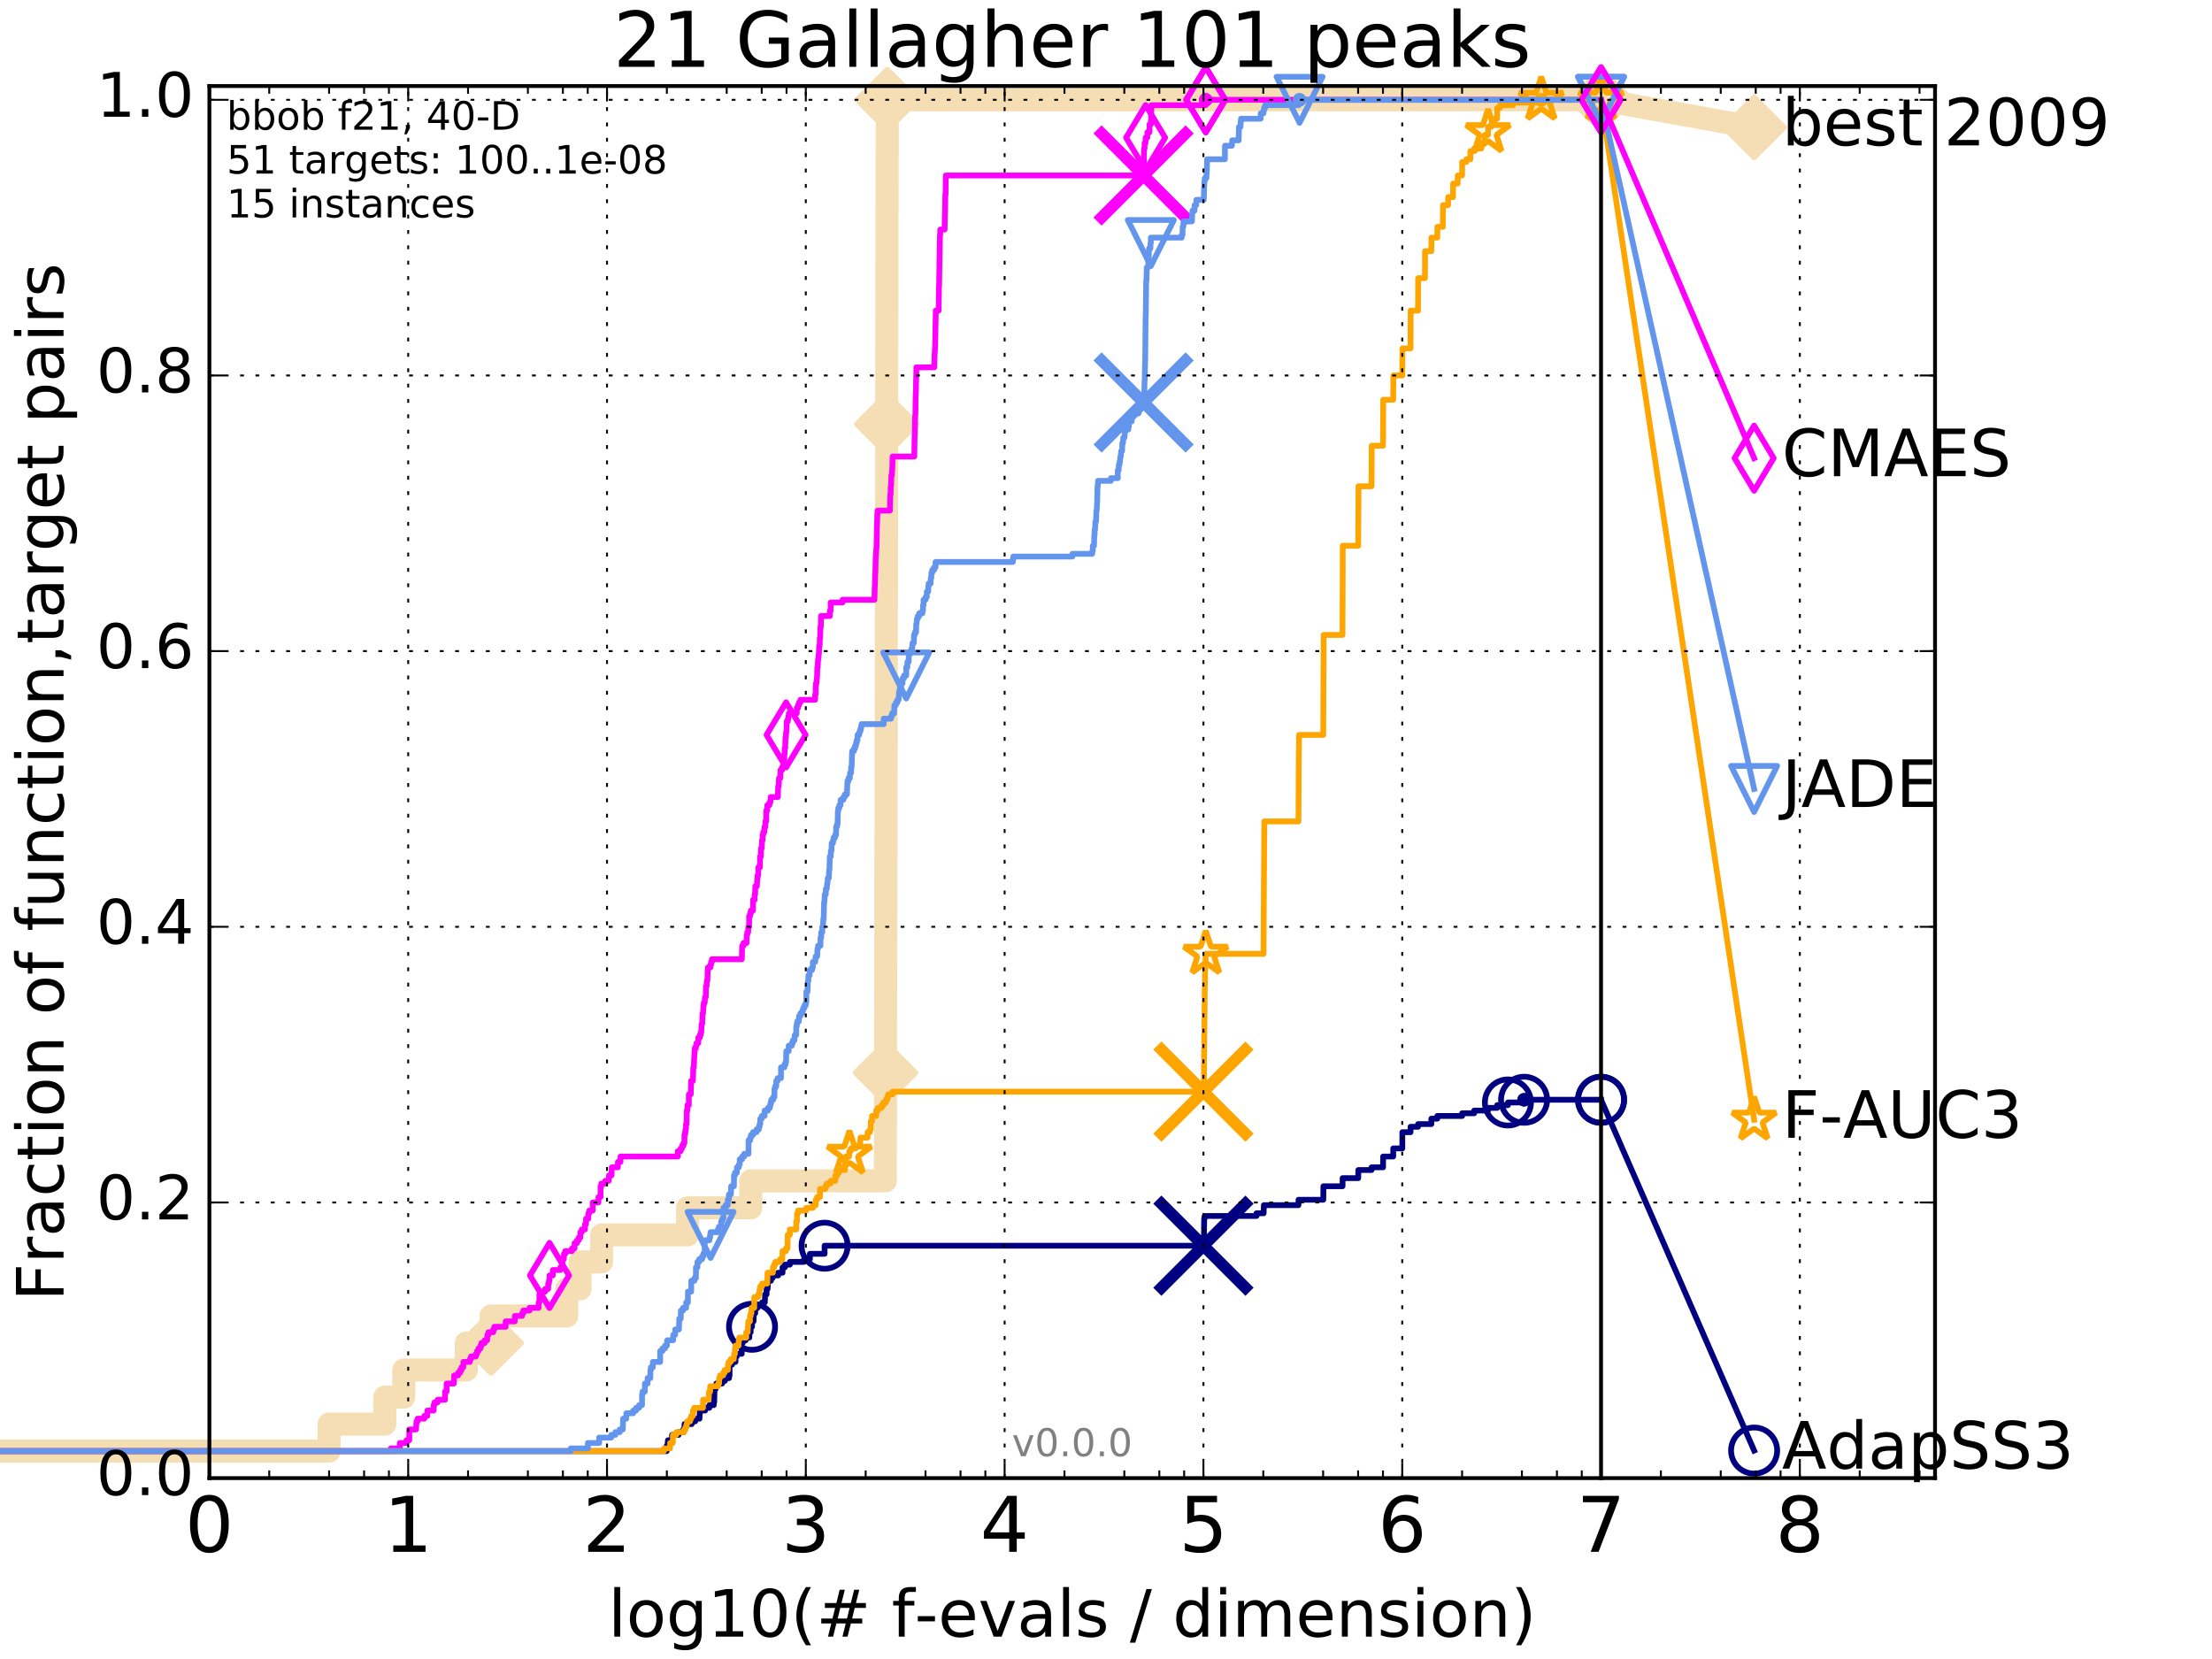<?xml version="1.0" encoding="utf-8" standalone="no"?>
<!DOCTYPE svg PUBLIC "-//W3C//DTD SVG 1.1//EN"
  "http://www.w3.org/Graphics/SVG/1.1/DTD/svg11.dtd">
<!-- Created with matplotlib (http://matplotlib.org/) -->
<svg height="432pt" version="1.1" viewBox="0 0 576 432" width="576pt" xmlns="http://www.w3.org/2000/svg" xmlns:xlink="http://www.w3.org/1999/xlink">
 <defs>
  <style type="text/css">
*{stroke-linecap:butt;stroke-linejoin:round;stroke-miterlimit:100000;}
  </style>
 </defs>
 <g id="figure_1">
  <g id="patch_1">
   <path d="M 0 432 
L 576 432 
L 576 0 
L 0 0 
z
" style="fill:#ffffff;"/>
  </g>
  <g id="axes_1">
   <g id="patch_2">
    <path d="M 54.525 384.9 
L 503.88 384.9 
L 503.88 22.4 
L 54.525 22.4 
z
" style="fill:#ffffff;"/>
   </g>
   <g id="line2d_1">
    <path d="M -28.412 384.9 
M -1 377.863 
L 85.693 377.863 
L 85.693 370.825 
L 100.198 370.825 
L 100.198 363.788 
L 105.141 363.788 
L 105.141 356.75 
L 121.424 356.75 
L 121.424 349.713 
L 127.863 349.713 
L 127.863 342.675 
L 147.586 342.675 
L 147.586 335.638 
L 151.049 335.638 
L 151.049 328.6 
L 156.648 328.6 
L 156.648 321.563 
L 179.045 321.563 
L 179.045 314.525 
L 195.499 314.525 
L 195.499 307.488 
L 230.545 307.488 
L 230.545 300.45 
L 230.566 300.45 
L 230.566 293.413 
L 230.571 293.413 
L 230.571 286.375 
L 230.575 286.375 
L 230.575 279.338 
L 230.592 279.338 
L 230.592 272.301 
L 230.6 272.301 
L 230.6 265.263 
L 230.614 265.263 
L 230.614 258.226 
L 230.625 258.226 
L 230.625 251.188 
L 230.638 251.188 
L 230.638 244.151 
L 230.657 244.151 
L 230.657 237.113 
L 230.666 237.113 
L 230.666 230.076 
L 230.679 230.076 
L 230.679 223.038 
L 230.707 223.038 
L 230.707 216.001 
L 230.716 216.001 
L 230.716 208.963 
L 230.727 208.963 
L 230.727 201.926 
L 230.753 201.926 
L 230.753 194.888 
L 230.761 194.888 
L 230.761 187.851 
L 230.773 187.851 
L 230.773 180.813 
L 230.791 180.813 
L 230.791 173.776 
L 230.804 173.776 
L 230.804 166.738 
L 230.818 166.738 
L 230.818 159.701 
L 230.826 159.701 
L 230.826 152.664 
L 230.846 152.664 
L 230.846 145.626 
L 230.855 145.626 
L 230.855 138.589 
L 230.86 138.589 
L 230.86 131.551 
L 230.878 131.551 
L 230.878 124.514 
L 230.886 124.514 
L 230.886 117.476 
L 230.891 117.476 
L 230.891 110.439 
L 230.902 110.439 
L 230.902 103.401 
L 230.914 103.401 
L 230.914 96.364 
L 230.92 96.364 
L 230.92 89.326 
L 230.933 89.326 
L 230.933 82.289 
L 230.943 82.289 
L 230.943 75.251 
L 230.959 75.251 
L 230.959 68.214 
L 230.968 68.214 
L 230.968 61.176 
L 230.977 61.176 
L 230.977 54.139 
L 231.003 54.139 
L 231.003 47.102 
L 231.009 47.102 
L 231.009 40.064 
L 231.016 40.064 
L 231.016 33.027 
L 231.046 33.027 
L 231.046 25.989 
L 416.908 25.989 
" style="fill:none;stroke:#f5deb3;stroke-linecap:square;stroke-width:6.0;"/>
   </g>
   <g id="line2d_2">
    <defs>
     <path d="M -0 7.778 
L 7.778 0 
L 0 -7.778 
L -7.778 -0 
z
" id="mb05d75f63d" style="stroke:#f5deb3;stroke-linejoin:miter;stroke-width:1.5;"/>
    </defs>
    <g>
     <use style="fill:#f5deb3;stroke:#f5deb3;stroke-linejoin:miter;stroke-width:1.5;" x="127.863" xlink:href="#mb05d75f63d" y="349.713"/>
     <use style="fill:#f5deb3;stroke:#f5deb3;stroke-linejoin:miter;stroke-width:1.5;" x="230.592" xlink:href="#mb05d75f63d" y="279.338"/>
     <use style="fill:#f5deb3;stroke:#f5deb3;stroke-linejoin:miter;stroke-width:1.5;" x="230.902" xlink:href="#mb05d75f63d" y="110.439"/>
     <use style="fill:#f5deb3;stroke:#f5deb3;stroke-linejoin:miter;stroke-width:1.5;" x="231.046" xlink:href="#mb05d75f63d" y="25.989"/>
     <use style="fill:#f5deb3;stroke:#f5deb3;stroke-linejoin:miter;stroke-width:1.5;" x="231.046" xlink:href="#mb05d75f63d" y="25.989"/>
     <use style="fill:#f5deb3;stroke:#f5deb3;stroke-linejoin:miter;stroke-width:1.5;" x="416.908" xlink:href="#mb05d75f63d" y="25.989"/>
    </g>
   </g>
   <g id="line2d_3">
    <path d="M -15527.947 743.811 
" style="fill:none;stroke:#f5deb3;stroke-linecap:square;stroke-width:6.0;"/>
    <g>
     <use style="fill:#f5deb3;stroke:#f5deb3;stroke-linejoin:miter;stroke-width:1.5;" x="-15527.947" xlink:href="#mb05d75f63d" y="743.811"/>
    </g>
   </g>
   <g id="line2d_4">
    <path d="M 416.908 25.989 
L 456.77 33.167 
" style="fill:none;stroke:#f5deb3;stroke-linecap:square;stroke-width:6.0;"/>
    <g>
     <use style="fill:#f5deb3;stroke:#f5deb3;stroke-linejoin:miter;stroke-width:1.5;" x="416.908" xlink:href="#mb05d75f63d" y="25.989"/>
     <use style="fill:#f5deb3;stroke:#f5deb3;stroke-linejoin:miter;stroke-width:1.5;" x="456.77" xlink:href="#mb05d75f63d" y="33.167"/>
    </g>
   </g>
   <g id="line2d_5">
    <defs>
     <path d="M 0 1.5 
C 0.398 1.5 0.779 1.342 1.061 1.061 
C 1.342 0.779 1.5 0.398 1.5 0 
C 1.5 -0.398 1.342 -0.779 1.061 -1.061 
C 0.779 -1.342 0.398 -1.5 0 -1.5 
C -0.398 -1.5 -0.779 -1.342 -1.061 -1.061 
C -1.342 -0.779 -1.5 -0.398 -1.5 0 
C -1.5 0.398 -1.342 0.779 -1.061 1.061 
C -0.779 1.342 -0.398 1.5 0 1.5 
z
" id="maa1f4db9e9" style="stroke:#f5deb3;stroke-width:0.5;"/>
    </defs>
    <g>
     <use style="fill:#f5deb3;stroke:#f5deb3;stroke-width:0.5;" x="231.046" xlink:href="#maa1f4db9e9" y="25.989"/>
     <use style="fill:#f5deb3;stroke:#f5deb3;stroke-width:0.5;" x="231.046" xlink:href="#maa1f4db9e9" y="25.989"/>
    </g>
   </g>
   <g id="line2d_6">
    <defs>
     <path d="M 0 1.5 
C 0.398 1.5 0.779 1.342 1.061 1.061 
C 1.342 0.779 1.5 0.398 1.5 0 
C 1.5 -0.398 1.342 -0.779 1.061 -1.061 
C 0.779 -1.342 0.398 -1.5 0 -1.5 
C -0.398 -1.5 -0.779 -1.342 -1.061 -1.061 
C -1.342 -0.779 -1.5 -0.398 -1.5 0 
C -1.5 0.398 -1.342 0.779 -1.061 1.061 
C -0.779 1.342 -0.398 1.5 0 1.5 
z
" id="m360ad79a16" style="stroke:#000080;stroke-width:0.5;"/>
    </defs>
    <g>
     <use style="fill:#000080;stroke:#000080;stroke-width:0.5;" x="396.868" xlink:href="#m360ad79a16" y="286.375"/>
     <use style="fill:#000080;stroke:#000080;stroke-width:0.5;" x="396.868" xlink:href="#m360ad79a16" y="286.375"/>
    </g>
   </g>
   <g id="line2d_7">
    <path d="M -1 377.863 
L 173.616 377.863 
L 173.616 376.455 
L 173.84 376.455 
L 173.926 375.048 
L 175.005 375.048 
L 175.005 373.64 
L 176.701 373.64 
L 176.701 372.936 
L 177.912 372.936 
L 177.912 372.233 
L 178.198 372.233 
L 178.244 370.825 
L 180.124 370.825 
L 180.124 370.121 
L 181.031 370.121 
L 181.031 369.418 
L 182.14 369.418 
L 182.248 367.306 
L 183.609 367.306 
L 183.609 366.603 
L 184.702 366.603 
L 184.702 365.899 
L 185.853 365.899 
L 185.853 365.195 
L 185.97 365.195 
L 186.055 361.676 
L 186.349 361.676 
L 186.349 360.973 
L 186.521 360.973 
L 186.521 360.269 
L 188.056 360.269 
L 188.056 359.565 
L 188.788 359.565 
L 188.788 358.861 
L 189.848 358.861 
L 189.848 358.158 
L 189.976 358.158 
L 189.979 355.343 
L 190.647 355.343 
L 190.647 354.639 
L 191.517 354.639 
L 191.517 353.231 
L 191.854 353.231 
L 191.854 352.528 
L 193.152 352.528 
L 193.161 349.713 
L 193.413 349.713 
L 193.413 349.009 
L 194.183 349.009 
L 194.183 348.305 
L 195.125 348.305 
L 195.155 346.898 
L 195.47 346.898 
L 195.47 345.49 
L 195.827 345.49 
L 195.827 344.083 
L 196.21 344.083 
L 196.313 341.971 
L 196.649 341.971 
L 196.649 340.564 
L 197.277 340.564 
L 197.277 339.86 
L 198.437 339.86 
L 198.437 339.156 
L 199.145 339.156 
L 199.249 337.045 
L 199.617 337.045 
L 199.617 335.638 
L 199.881 335.638 
L 199.973 333.526 
L 200.738 333.526 
L 200.738 332.823 
L 201.175 332.823 
L 201.175 332.119 
L 202.635 332.119 
L 202.635 331.415 
L 203.772 331.415 
L 203.772 330.008 
L 204.385 330.008 
L 204.385 329.304 
L 205.683 329.304 
L 205.683 328.6 
L 209.357 328.6 
L 209.357 327.897 
L 210.895 327.897 
L 210.895 326.489 
L 214.72 326.489 
L 214.72 324.378 
L 313.495 324.378 
L 313.559 317.34 
L 313.679 317.34 
L 313.679 316.637 
L 327.194 316.637 
L 327.194 315.933 
L 329.047 315.933 
L 329.109 313.822 
L 338.113 313.822 
L 338.132 312.414 
L 344.581 312.414 
L 344.616 308.895 
L 349.592 308.895 
L 349.617 306.784 
L 353.685 306.784 
L 353.706 304.673 
L 357.143 304.673 
L 357.143 303.969 
L 360.145 303.969 
L 360.161 301.154 
L 362.791 301.154 
L 362.796 299.043 
L 365.155 299.043 
L 365.17 294.82 
L 367.299 294.82 
L 367.303 293.413 
L 369.264 293.413 
L 369.264 292.709 
L 372.716 292.709 
L 372.718 291.302 
L 374.267 291.302 
L 374.267 290.598 
L 380.739 290.598 
L 380.739 289.894 
L 383.876 289.894 
L 383.876 289.19 
L 387.482 289.19 
L 387.482 288.487 
L 389.847 288.487 
L 389.847 287.783 
L 392.66 287.783 
L 392.66 287.079 
L 396.868 287.079 
L 396.868 286.375 
L 416.908 286.375 
L 416.908 286.375 
" style="fill:none;stroke:#000080;stroke-linecap:square;stroke-width:1.5;"/>
   </g>
   <g id="line2d_8">
    <defs>
     <path d="M 0 6 
C 1.591 6 3.117 5.368 4.243 4.243 
C 5.368 3.117 6 1.591 6 0 
C 6 -1.591 5.368 -3.117 4.243 -4.243 
C 3.117 -5.368 1.591 -6 0 -6 
C -1.591 -6 -3.117 -5.368 -4.243 -4.243 
C -5.368 -3.117 -6 -1.591 -6 0 
C -6 1.591 -5.368 3.117 -4.243 4.243 
C -3.117 5.368 -1.591 6 0 6 
z
" id="me7fb3c44ae" style="stroke:#000080;stroke-width:1.5;"/>
    </defs>
    <g>
     <use style="fill:none;stroke:#000080;stroke-width:1.5;" x="195.827" xlink:href="#me7fb3c44ae" y="345.49"/>
     <use style="fill:none;stroke:#000080;stroke-width:1.5;" x="214.72" xlink:href="#me7fb3c44ae" y="324.378"/>
     <use style="fill:none;stroke:#000080;stroke-width:1.5;" x="392.66" xlink:href="#me7fb3c44ae" y="287.079"/>
     <use style="fill:none;stroke:#000080;stroke-width:1.5;" x="396.868" xlink:href="#me7fb3c44ae" y="286.375"/>
     <use style="fill:none;stroke:#000080;stroke-width:1.5;" x="416.908" xlink:href="#me7fb3c44ae" y="286.375"/>
    </g>
   </g>
   <g id="line2d_9">
    <path d="M -15527.947 743.811 
" style="fill:none;stroke:#000080;stroke-linecap:square;stroke-width:1.5;"/>
    <g>
     <use style="fill:none;stroke:#000080;stroke-width:1.5;" x="-15527.947" xlink:href="#me7fb3c44ae" y="743.811"/>
    </g>
   </g>
   <g id="line2d_10">
    <path clip-path="url(#p5e6e6b0473)" d="M 313.37 324.378 
" style="fill:none;stroke:#000080;stroke-linecap:square;"/>
    <defs>
     <path d="M -12 12 
L 12 -12 
M -12 -12 
L 12 12 
" id="m155477aa56" style="stroke:#000080;stroke-width:3.0;"/>
    </defs>
    <g clip-path="url(#p5e6e6b0473)">
     <use style="fill:#000080;stroke:#000080;stroke-width:3.0;" x="313.37" xlink:href="#m155477aa56" y="324.378"/>
    </g>
   </g>
   <g id="line2d_11">
    <defs>
     <path d="M 0 1.5 
C 0.398 1.5 0.779 1.342 1.061 1.061 
C 1.342 0.779 1.5 0.398 1.5 0 
C 1.5 -0.398 1.342 -0.779 1.061 -1.061 
C 0.779 -1.342 0.398 -1.5 0 -1.5 
C -0.398 -1.5 -0.779 -1.342 -1.061 -1.061 
C -1.342 -0.779 -1.5 -0.398 -1.5 0 
C -1.5 0.398 -1.342 0.779 -1.061 1.061 
C -0.779 1.342 -0.398 1.5 0 1.5 
z
" id="m260a67471c" style="stroke:#ff00ff;stroke-width:0.5;"/>
    </defs>
    <g>
     <use style="fill:#ff00ff;stroke:#ff00ff;stroke-width:0.5;" x="313.973" xlink:href="#m260a67471c" y="25.989"/>
     <use style="fill:#ff00ff;stroke:#ff00ff;stroke-width:0.5;" x="313.973" xlink:href="#m260a67471c" y="25.989"/>
    </g>
   </g>
   <g id="line2d_12">
    <path d="M -1 377.863 
L 101.764 377.863 
L 101.764 377.159 
L 104.112 377.159 
L 104.112 375.751 
L 105.84 375.751 
L 105.84 375.048 
L 106.573 375.048 
L 106.573 372.233 
L 108.334 372.233 
L 108.437 370.121 
L 108.741 370.121 
L 108.741 369.418 
L 110.487 369.418 
L 110.487 368.714 
L 111.266 368.714 
L 111.266 367.306 
L 112.916 367.306 
L 112.916 365.899 
L 113.124 365.899 
L 113.124 365.195 
L 113.939 365.195 
L 113.939 364.491 
L 115.892 364.491 
L 115.892 362.38 
L 116.292 362.38 
L 116.292 360.269 
L 118.191 360.269 
L 118.257 358.158 
L 119.29 358.158 
L 119.29 357.454 
L 119.819 357.454 
L 119.819 356.75 
L 120.186 356.75 
L 120.186 356.046 
L 120.636 356.046 
L 120.666 354.639 
L 122.351 354.639 
L 122.351 353.935 
L 122.624 353.935 
L 122.624 353.231 
L 123.918 353.231 
L 123.918 352.528 
L 124.224 352.528 
L 124.224 351.824 
L 124.601 351.824 
L 124.601 351.12 
L 125.118 351.12 
L 125.118 350.416 
L 125.36 350.416 
L 125.36 349.713 
L 126.21 349.713 
L 126.21 349.009 
L 126.85 349.009 
L 126.917 347.601 
L 127.185 347.601 
L 127.185 346.898 
L 128.437 346.898 
L 128.437 346.194 
L 128.708 346.194 
L 128.708 345.49 
L 131.677 345.49 
L 131.677 344.083 
L 134.038 344.083 
L 134.055 342.675 
L 135.951 342.675 
L 135.951 341.971 
L 136.264 341.971 
L 136.264 341.268 
L 137.88 341.268 
L 137.88 340.564 
L 140.26 340.564 
L 140.26 339.156 
L 140.47 339.156 
L 140.47 337.045 
L 140.629 337.045 
L 140.629 336.341 
L 141.956 336.341 
L 141.956 335.638 
L 142.747 335.638 
L 142.747 334.23 
L 142.935 334.23 
L 142.935 333.526 
L 143.089 333.526 
L 143.089 332.119 
L 143.958 332.119 
L 143.958 330.711 
L 145.913 330.711 
L 145.913 330.008 
L 146.456 330.008 
L 146.456 327.897 
L 146.811 327.897 
L 146.867 326.489 
L 147.179 326.489 
L 147.179 325.785 
L 148.933 325.785 
L 148.933 325.082 
L 149.622 325.082 
L 149.622 323.674 
L 150.26 323.674 
L 150.26 322.97 
L 150.701 322.97 
L 150.701 322.267 
L 151.118 322.267 
L 151.118 320.859 
L 151.49 320.859 
L 151.49 320.155 
L 152.332 320.155 
L 152.332 318.748 
L 152.599 318.748 
L 152.599 317.34 
L 153.193 317.34 
L 153.193 315.933 
L 153.443 315.933 
L 153.443 315.229 
L 154.343 315.229 
L 154.343 313.118 
L 155.831 313.118 
L 155.837 311.71 
L 156.377 311.71 
L 156.377 308.895 
L 156.582 308.895 
L 156.582 308.192 
L 157.62 308.192 
L 157.62 307.488 
L 158.525 307.488 
L 158.569 306.08 
L 159.229 306.08 
L 159.315 303.969 
L 160.9 303.969 
L 160.9 302.562 
L 161.583 302.562 
L 161.583 301.154 
L 176.507 301.154 
L 176.507 299.747 
L 177.256 299.747 
L 177.256 299.043 
L 177.603 299.043 
L 177.603 298.339 
L 177.975 298.339 
L 177.975 297.635 
L 178.224 297.635 
L 178.224 295.524 
L 178.388 295.524 
L 178.388 294.82 
L 178.499 294.82 
L 178.499 294.117 
L 178.628 294.117 
L 178.628 292.709 
L 178.774 292.709 
L 178.843 289.19 
L 179.005 289.19 
L 179.005 287.783 
L 179.374 287.783 
L 179.374 284.968 
L 179.861 284.968 
L 179.968 281.449 
L 180.44 281.449 
L 180.531 277.93 
L 180.672 277.93 
L 180.778 275.115 
L 180.811 275.115 
L 180.895 273.004 
L 181.196 273.004 
L 181.196 272.301 
L 181.384 272.301 
L 181.384 271.597 
L 181.843 271.597 
L 181.843 270.189 
L 182.23 270.189 
L 182.23 269.486 
L 182.459 269.486 
L 182.459 268.782 
L 182.613 268.782 
L 182.686 266.671 
L 182.847 266.671 
L 182.95 263.856 
L 183.079 263.856 
L 183.168 261.744 
L 183.285 261.744 
L 183.285 261.041 
L 183.508 261.041 
L 183.582 259.633 
L 183.792 259.633 
L 183.828 256.818 
L 184.002 256.818 
L 184.054 255.411 
L 184.202 255.411 
L 184.286 252.596 
L 184.358 252.596 
L 184.358 251.892 
L 185.005 251.892 
L 185.005 251.188 
L 185.167 251.188 
L 185.167 250.484 
L 185.39 250.484 
L 185.39 249.781 
L 193.169 249.781 
L 193.25 246.262 
L 193.612 246.262 
L 193.612 245.558 
L 194.399 245.558 
L 194.452 243.447 
L 194.589 243.447 
L 194.589 242.743 
L 194.825 242.743 
L 194.855 241.336 
L 195.065 241.336 
L 195.07 238.521 
L 195.342 238.521 
L 195.342 237.817 
L 195.511 237.817 
L 195.511 237.113 
L 196.091 237.113 
L 196.094 234.298 
L 196.512 234.298 
L 196.512 232.891 
L 196.633 232.891 
L 196.684 230.779 
L 197.088 230.779 
L 197.192 228.668 
L 197.261 228.668 
L 197.261 227.964 
L 197.422 227.964 
L 197.461 225.853 
L 197.88 225.853 
L 197.91 223.038 
L 198.123 223.038 
L 198.159 220.927 
L 198.354 220.927 
L 198.424 218.816 
L 198.585 218.816 
L 198.585 217.408 
L 198.742 217.408 
L 198.742 216.705 
L 199.018 216.705 
L 199.091 215.297 
L 199.302 215.297 
L 199.302 213.89 
L 199.52 213.89 
L 199.525 211.075 
L 199.788 211.075 
L 199.8 209.667 
L 200.364 209.667 
L 200.364 208.963 
L 200.582 208.963 
L 200.679 207.556 
L 202.562 207.556 
L 202.625 204.741 
L 202.76 204.741 
L 202.846 202.63 
L 203.186 202.63 
L 203.235 200.518 
L 203.639 200.518 
L 203.639 199.815 
L 203.899 199.815 
L 203.899 199.111 
L 204.176 199.111 
L 204.232 196.296 
L 204.319 196.296 
L 204.319 194.888 
L 204.46 194.888 
L 204.534 192.073 
L 204.62 192.073 
L 204.696 190.666 
L 204.789 190.666 
L 204.847 187.851 
L 205.164 187.851 
L 205.164 187.147 
L 205.283 187.147 
L 205.283 186.443 
L 205.417 186.443 
L 205.417 185.74 
L 207.483 185.74 
L 207.483 184.332 
L 207.807 184.332 
L 207.807 183.628 
L 208.07 183.628 
L 208.07 182.925 
L 208.427 182.925 
L 208.427 182.221 
L 212.269 182.221 
L 212.269 180.813 
L 212.389 180.813 
L 212.45 177.998 
L 212.604 177.998 
L 212.707 176.591 
L 212.746 176.591 
L 212.833 173.776 
L 212.927 173.776 
L 213.021 171.665 
L 213.104 171.665 
L 213.205 170.257 
L 213.234 170.257 
L 213.332 168.146 
L 213.437 168.146 
L 213.495 166.035 
L 213.573 166.035 
L 213.638 163.22 
L 213.751 163.22 
L 213.787 160.405 
L 216.104 160.405 
L 216.104 158.997 
L 216.312 158.997 
L 216.312 156.886 
L 219.395 156.886 
L 219.395 156.182 
L 227.695 156.182 
L 227.787 152.664 
L 227.814 152.664 
L 227.907 149.145 
L 227.945 149.145 
L 228.032 144.922 
L 228.085 144.922 
L 228.194 142.811 
L 228.241 142.811 
L 228.343 137.181 
L 228.36 137.181 
L 228.458 133.662 
L 228.525 133.662 
L 228.525 132.959 
L 231.731 132.959 
L 231.834 128.736 
L 231.915 128.736 
L 231.952 126.625 
L 232.029 126.625 
L 232.108 123.81 
L 232.238 123.81 
L 232.335 121.699 
L 232.369 121.699 
L 232.415 118.884 
L 238.079 118.884 
L 238.171 113.254 
L 238.21 113.254 
L 238.303 108.327 
L 238.363 108.327 
L 238.438 102.698 
L 238.476 102.698 
L 238.58 97.771 
L 238.598 97.771 
L 238.62 95.66 
L 243.272 95.66 
L 243.374 92.141 
L 243.402 92.141 
L 243.495 90.03 
L 243.519 90.03 
L 243.627 83.696 
L 243.634 83.696 
L 243.676 80.881 
L 244.423 80.881 
L 244.504 74.548 
L 244.536 74.548 
L 244.647 67.51 
L 244.654 67.51 
L 244.76 61.176 
L 244.819 61.176 
L 244.833 59.769 
L 245.97 59.769 
L 246.064 55.546 
L 246.085 55.546 
L 246.162 50.62 
L 246.224 50.62 
L 246.283 45.694 
L 297.803 45.694 
L 297.913 38.657 
L 298.042 38.657 
L 298.059 37.249 
L 298.296 37.249 
L 298.316 35.842 
L 298.765 35.842 
L 298.783 34.434 
L 299.338 34.434 
L 299.349 32.323 
L 299.697 32.323 
L 299.801 28.1 
L 299.812 28.1 
L 299.812 27.397 
L 313.964 27.397 
L 313.973 25.989 
L 416.908 25.989 
L 416.908 25.989 
" style="fill:none;stroke:#ff00ff;stroke-linecap:square;stroke-width:1.5;"/>
   </g>
   <g id="line2d_13">
    <defs>
     <path d="M -0 8.485 
L 5.091 0 
L 0 -8.485 
L -5.091 -0 
z
" id="m96ea7e0587" style="stroke:#ff00ff;stroke-linejoin:miter;stroke-width:1.5;"/>
    </defs>
    <g>
     <use style="fill:none;stroke:#ff00ff;stroke-linejoin:miter;stroke-width:1.5;" x="143.089" xlink:href="#m96ea7e0587" y="332.119"/>
     <use style="fill:none;stroke:#ff00ff;stroke-linejoin:miter;stroke-width:1.5;" x="204.696" xlink:href="#m96ea7e0587" y="191.37"/>
     <use style="fill:none;stroke:#ff00ff;stroke-linejoin:miter;stroke-width:1.5;" x="298.316" xlink:href="#m96ea7e0587" y="35.842"/>
     <use style="fill:none;stroke:#ff00ff;stroke-linejoin:miter;stroke-width:1.5;" x="313.973" xlink:href="#m96ea7e0587" y="25.989"/>
     <use style="fill:none;stroke:#ff00ff;stroke-linejoin:miter;stroke-width:1.5;" x="313.973" xlink:href="#m96ea7e0587" y="25.989"/>
     <use style="fill:none;stroke:#ff00ff;stroke-linejoin:miter;stroke-width:1.5;" x="416.908" xlink:href="#m96ea7e0587" y="25.989"/>
    </g>
   </g>
   <g id="line2d_14">
    <path d="M -15527.947 743.811 
" style="fill:none;stroke:#ff00ff;stroke-linecap:square;stroke-width:1.5;"/>
    <g>
     <use style="fill:none;stroke:#ff00ff;stroke-linejoin:miter;stroke-width:1.5;" x="-15527.947" xlink:href="#m96ea7e0587" y="743.811"/>
    </g>
   </g>
   <g id="line2d_15">
    <path clip-path="url(#p5e6e6b0473)" d="M 297.786 45.694 
" style="fill:none;stroke:#ff00ff;stroke-linecap:square;"/>
    <defs>
     <path d="M -12 12 
L 12 -12 
M -12 -12 
L 12 12 
" id="m8f9ef5ae2c" style="stroke:#ff00ff;stroke-width:3.0;"/>
    </defs>
    <g clip-path="url(#p5e6e6b0473)">
     <use style="fill:#ff00ff;stroke:#ff00ff;stroke-width:3.0;" x="297.786" xlink:href="#m8f9ef5ae2c" y="45.694"/>
    </g>
   </g>
   <g id="line2d_16">
    <defs>
     <path d="M 0 1.5 
C 0.398 1.5 0.779 1.342 1.061 1.061 
C 1.342 0.779 1.5 0.398 1.5 0 
C 1.5 -0.398 1.342 -0.779 1.061 -1.061 
C 0.779 -1.342 0.398 -1.5 0 -1.5 
C -0.398 -1.5 -0.779 -1.342 -1.061 -1.061 
C -1.342 -0.779 -1.5 -0.398 -1.5 0 
C -1.5 0.398 -1.342 0.779 -1.061 1.061 
C -0.779 1.342 -0.398 1.5 0 1.5 
z
" id="mc33de80fda" style="stroke:#ffa500;stroke-width:0.5;"/>
    </defs>
    <g>
     <use style="fill:#ffa500;stroke:#ffa500;stroke-width:0.5;" x="401.331" xlink:href="#mc33de80fda" y="25.989"/>
     <use style="fill:#ffa500;stroke:#ffa500;stroke-width:0.5;" x="401.331" xlink:href="#mc33de80fda" y="25.989"/>
    </g>
   </g>
   <g id="line2d_17">
    <path d="M -1 377.863 
L 172.895 377.863 
L 172.895 377.159 
L 174.488 377.159 
L 174.488 375.751 
L 175.202 375.751 
L 175.229 373.64 
L 176.107 373.64 
L 176.107 372.936 
L 178.15 372.936 
L 178.15 372.233 
L 178.529 372.233 
L 178.529 371.529 
L 178.774 371.529 
L 178.774 370.825 
L 178.914 370.825 
L 178.914 370.121 
L 179.697 370.121 
L 179.697 369.418 
L 179.991 369.418 
L 179.991 368.714 
L 180.44 368.714 
L 180.44 367.306 
L 180.731 367.306 
L 180.731 366.603 
L 183.066 366.603 
L 183.074 364.491 
L 184.525 364.491 
L 184.635 362.38 
L 184.932 362.38 
L 184.932 360.973 
L 187.024 360.973 
L 187.024 360.269 
L 187.255 360.269 
L 187.255 358.861 
L 187.483 358.861 
L 187.483 358.158 
L 188.31 358.158 
L 188.31 357.454 
L 188.714 357.454 
L 188.714 356.75 
L 189.541 356.75 
L 189.541 355.343 
L 189.74 355.343 
L 189.74 354.639 
L 190.265 354.639 
L 190.265 353.935 
L 191.068 353.935 
L 191.172 352.528 
L 191.382 352.528 
L 191.382 351.12 
L 191.503 351.12 
L 191.503 350.416 
L 192.324 350.416 
L 192.362 349.009 
L 192.487 349.009 
L 192.487 348.305 
L 194.316 348.305 
L 194.316 346.898 
L 194.7 346.898 
L 194.797 344.786 
L 194.836 344.786 
L 194.836 344.083 
L 195.296 344.083 
L 195.3 342.675 
L 195.47 342.675 
L 195.47 341.971 
L 195.669 341.971 
L 195.669 340.564 
L 196.401 340.564 
L 196.409 337.749 
L 197.46 337.749 
L 197.46 337.045 
L 197.768 337.045 
L 197.806 335.638 
L 197.991 335.638 
L 197.991 334.934 
L 198.438 334.934 
L 198.438 334.23 
L 199.793 334.23 
L 199.863 331.415 
L 201.27 331.415 
L 201.27 330.008 
L 201.568 330.008 
L 201.568 329.304 
L 201.883 329.304 
L 201.883 328.6 
L 203.102 328.6 
L 203.102 327.897 
L 203.706 327.897 
L 203.782 325.785 
L 204.661 325.785 
L 204.661 325.082 
L 205.059 325.082 
L 205.117 321.563 
L 205.676 321.563 
L 205.676 320.155 
L 207.346 320.155 
L 207.346 318.044 
L 207.553 318.044 
L 207.553 315.933 
L 207.806 315.933 
L 207.806 315.229 
L 209.938 315.229 
L 209.938 314.525 
L 211.679 314.525 
L 211.679 313.822 
L 212.415 313.822 
L 212.415 312.414 
L 212.771 312.414 
L 212.771 311.71 
L 213.522 311.71 
L 213.522 309.599 
L 214.93 309.599 
L 214.93 308.895 
L 215.258 308.895 
L 215.258 308.192 
L 216.3 308.192 
L 216.3 307.488 
L 217.515 307.488 
L 217.515 306.08 
L 218.033 306.08 
L 218.033 305.377 
L 218.44 305.377 
L 218.44 304.673 
L 220.038 304.673 
L 220.126 301.858 
L 220.286 301.858 
L 220.286 301.154 
L 221.1 301.154 
L 221.197 299.747 
L 221.528 299.747 
L 221.528 299.043 
L 222.79 299.043 
L 222.79 298.339 
L 223.957 298.339 
L 224.053 296.228 
L 225.915 296.228 
L 225.915 294.82 
L 226.538 294.82 
L 226.538 294.117 
L 226.743 294.117 
L 226.753 292.005 
L 227.054 292.005 
L 227.054 290.598 
L 228.169 290.598 
L 228.169 289.19 
L 228.626 289.19 
L 228.626 288.487 
L 229.575 288.487 
L 229.575 287.783 
L 230.039 287.783 
L 230.039 287.079 
L 230.677 287.079 
L 230.677 286.375 
L 231.03 286.375 
L 231.03 285.672 
L 231.277 285.672 
L 231.277 284.968 
L 232.419 284.968 
L 232.419 284.264 
L 313.486 284.264 
L 313.596 269.486 
L 313.61 269.486 
L 313.714 256.818 
L 313.74 256.818 
L 313.842 251.188 
L 313.873 251.188 
L 313.976 248.373 
L 329.018 248.373 
L 329.125 229.372 
L 329.13 229.372 
L 329.229 213.89 
L 338.113 213.89 
L 338.217 195.592 
L 338.229 195.592 
L 338.274 191.37 
L 344.572 191.37 
L 344.682 165.331 
L 349.582 165.331 
L 349.656 142.107 
L 353.676 142.107 
L 353.756 126.625 
L 357.14 126.625 
L 357.199 116.069 
L 360.139 116.069 
L 360.186 104.105 
L 362.787 104.105 
L 362.835 97.771 
L 365.156 97.771 
L 365.189 90.734 
L 367.295 90.734 
L 367.338 80.881 
L 369.253 80.881 
L 369.285 72.436 
L 371.052 72.436 
L 371.085 65.399 
L 372.715 65.399 
L 372.745 61.88 
L 374.271 61.88 
L 374.293 59.065 
L 375.718 59.065 
L 375.743 53.435 
L 377.087 53.435 
L 377.092 51.324 
L 378.364 51.324 
L 378.386 47.805 
L 379.577 47.805 
L 379.596 45.694 
L 380.736 45.694 
L 380.748 42.175 
L 381.829 42.175 
L 381.829 41.472 
L 382.879 41.472 
L 382.885 39.36 
L 383.89 39.36 
L 383.89 38.657 
L 385.75 38.657 
L 385.75 37.249 
L 386.628 37.249 
L 386.639 35.138 
L 387.475 35.138 
L 387.488 33.027 
L 388.297 33.027 
L 388.297 32.323 
L 389.089 32.323 
L 389.09 30.915 
L 389.847 30.915 
L 389.858 28.1 
L 390.584 28.1 
L 390.584 27.397 
L 393.949 27.397 
L 393.949 26.693 
L 401.331 26.693 
L 401.331 25.989 
L 416.908 25.989 
L 416.908 25.989 
" style="fill:none;stroke:#ffa500;stroke-linecap:square;stroke-width:1.5;"/>
   </g>
   <g id="line2d_18">
    <defs>
     <path d="M 0 -6 
L -1.347 -1.854 
L -5.706 -1.854 
L -2.18 0.708 
L -3.527 4.854 
L -0 2.292 
L 3.527 4.854 
L 2.18 0.708 
L 5.706 -1.854 
L 1.347 -1.854 
z
" id="medc4e5cb97" style="stroke:#ffa500;stroke-linejoin:bevel;stroke-width:1.5;"/>
    </defs>
    <g>
     <use style="fill:none;stroke:#ffa500;stroke-linejoin:bevel;stroke-width:1.5;" x="221.197" xlink:href="#medc4e5cb97" y="300.45"/>
     <use style="fill:none;stroke:#ffa500;stroke-linejoin:bevel;stroke-width:1.5;" x="313.976" xlink:href="#medc4e5cb97" y="248.373"/>
     <use style="fill:none;stroke:#ffa500;stroke-linejoin:bevel;stroke-width:1.5;" x="387.484" xlink:href="#medc4e5cb97" y="34.434"/>
     <use style="fill:none;stroke:#ffa500;stroke-linejoin:bevel;stroke-width:1.5;" x="401.331" xlink:href="#medc4e5cb97" y="25.989"/>
     <use style="fill:none;stroke:#ffa500;stroke-linejoin:bevel;stroke-width:1.5;" x="416.908" xlink:href="#medc4e5cb97" y="25.989"/>
    </g>
   </g>
   <g id="line2d_19">
    <path d="M -15527.947 743.811 
" style="fill:none;stroke:#ffa500;stroke-linecap:square;stroke-width:1.5;"/>
    <g>
     <use style="fill:none;stroke:#ffa500;stroke-linejoin:bevel;stroke-width:1.5;" x="-15527.947" xlink:href="#medc4e5cb97" y="743.811"/>
    </g>
   </g>
   <g id="line2d_20">
    <path clip-path="url(#p5e6e6b0473)" d="M 313.37 284.264 
" style="fill:none;stroke:#ffa500;stroke-linecap:square;"/>
    <defs>
     <path d="M -12 12 
L 12 -12 
M -12 -12 
L 12 12 
" id="mb856e0becc" style="stroke:#ffa500;stroke-width:3.0;"/>
    </defs>
    <g clip-path="url(#p5e6e6b0473)">
     <use style="fill:#ffa500;stroke:#ffa500;stroke-width:3.0;" x="313.37" xlink:href="#mb856e0becc" y="284.264"/>
    </g>
   </g>
   <g id="line2d_21">
    <defs>
     <path d="M 0 1.5 
C 0.398 1.5 0.779 1.342 1.061 1.061 
C 1.342 0.779 1.5 0.398 1.5 0 
C 1.5 -0.398 1.342 -0.779 1.061 -1.061 
C 0.779 -1.342 0.398 -1.5 0 -1.5 
C -0.398 -1.5 -0.779 -1.342 -1.061 -1.061 
C -1.342 -0.779 -1.5 -0.398 -1.5 0 
C -1.5 0.398 -1.342 0.779 -1.061 1.061 
C -0.779 1.342 -0.398 1.5 0 1.5 
z
" id="me056668142" style="stroke:#6495ed;stroke-width:0.5;"/>
    </defs>
    <g>
     <use style="fill:#6495ed;stroke:#6495ed;stroke-width:0.5;" x="338.405" xlink:href="#me056668142" y="25.989"/>
     <use style="fill:#6495ed;stroke:#6495ed;stroke-width:0.5;" x="338.405" xlink:href="#me056668142" y="25.989"/>
    </g>
   </g>
   <g id="line2d_22">
    <path d="M -1 377.863 
L 148.636 377.863 
L 148.636 377.159 
L 153.081 377.159 
L 153.081 375.751 
L 156.023 375.751 
L 156.023 374.344 
L 159.176 374.344 
L 159.176 373.64 
L 160.237 373.64 
L 160.237 372.936 
L 161.385 372.936 
L 161.385 372.233 
L 162.172 372.233 
L 162.265 369.418 
L 163.084 369.418 
L 163.093 368.01 
L 164.868 368.01 
L 164.868 367.306 
L 165.636 367.306 
L 165.636 366.603 
L 166.425 366.603 
L 166.425 365.899 
L 167.183 365.899 
L 167.19 363.084 
L 167.317 363.084 
L 167.317 362.38 
L 167.92 362.38 
L 167.924 360.269 
L 168.634 360.269 
L 168.634 358.861 
L 169.342 358.861 
L 169.359 356.75 
L 169.492 356.75 
L 169.492 356.046 
L 170.006 356.046 
L 170.006 354.639 
L 171.897 354.639 
L 171.897 351.824 
L 172.5 351.824 
L 172.5 351.12 
L 173.158 351.12 
L 173.158 350.416 
L 173.664 350.416 
L 173.723 349.009 
L 175.286 349.009 
L 175.297 347.601 
L 175.808 347.601 
L 175.826 346.194 
L 176.797 346.194 
L 176.87 343.379 
L 177.275 343.379 
L 177.304 341.268 
L 177.854 341.268 
L 177.854 340.564 
L 178.666 340.564 
L 178.668 339.156 
L 179.125 339.156 
L 179.136 336.341 
L 179.976 336.341 
L 180.016 333.526 
L 180.825 333.526 
L 180.825 332.823 
L 181.214 332.823 
L 181.222 330.008 
L 181.616 330.008 
L 181.616 328.6 
L 182.059 328.6 
L 182.059 327.897 
L 182.816 327.897 
L 182.816 327.193 
L 183.137 327.193 
L 183.137 326.489 
L 183.506 326.489 
L 183.509 322.97 
L 184.728 322.97 
L 184.728 322.267 
L 184.911 322.267 
L 184.911 321.563 
L 185.027 321.563 
L 185.027 320.859 
L 186.923 320.859 
L 186.923 320.155 
L 187.194 320.155 
L 187.194 319.452 
L 187.782 319.452 
L 187.782 318.044 
L 188.082 318.044 
L 188.082 317.34 
L 188.373 317.34 
L 188.378 314.525 
L 188.957 314.525 
L 188.957 313.822 
L 189.512 313.822 
L 189.512 312.414 
L 189.808 312.414 
L 189.808 311.007 
L 190.332 311.007 
L 190.393 308.895 
L 191.12 308.895 
L 191.126 306.08 
L 191.376 306.08 
L 191.376 305.377 
L 191.888 305.377 
L 191.888 303.969 
L 192.382 303.969 
L 192.382 303.265 
L 192.632 303.265 
L 192.632 301.858 
L 193.254 301.858 
L 193.254 301.154 
L 193.8 301.154 
L 193.8 300.45 
L 194.916 300.45 
L 194.921 296.932 
L 195.346 296.932 
L 195.346 296.228 
L 195.568 296.228 
L 195.568 295.524 
L 196.082 295.524 
L 196.082 294.82 
L 196.997 294.82 
L 196.997 294.117 
L 197.588 294.117 
L 197.588 293.413 
L 197.796 293.413 
L 197.796 292.709 
L 197.971 292.709 
L 197.971 291.302 
L 198.352 291.302 
L 198.352 290.598 
L 199.093 290.598 
L 199.113 289.19 
L 199.975 289.19 
L 199.975 288.487 
L 200.491 288.487 
L 200.491 287.783 
L 200.661 287.783 
L 200.661 287.079 
L 200.832 287.079 
L 200.832 286.375 
L 201.339 286.375 
L 201.339 285.672 
L 201.653 285.672 
L 201.653 283.56 
L 201.842 283.56 
L 201.842 282.857 
L 202.133 282.857 
L 202.133 281.449 
L 202.49 281.449 
L 202.49 280.745 
L 203.369 280.745 
L 203.369 277.93 
L 204.247 277.93 
L 204.247 277.227 
L 204.544 277.227 
L 204.544 276.523 
L 204.688 276.523 
L 204.74 273.708 
L 205.374 273.708 
L 205.374 272.301 
L 206.187 272.301 
L 206.187 271.597 
L 206.467 271.597 
L 206.467 270.893 
L 206.877 270.893 
L 206.961 269.486 
L 207.339 269.486 
L 207.339 267.374 
L 207.464 267.374 
L 207.464 266.671 
L 207.592 266.671 
L 207.592 265.967 
L 208.025 265.967 
L 208.083 264.559 
L 208.443 264.559 
L 208.443 263.856 
L 208.915 263.856 
L 208.915 263.152 
L 209.151 263.152 
L 209.151 262.448 
L 209.496 262.448 
L 209.496 261.744 
L 209.834 261.744 
L 209.834 261.041 
L 209.964 261.041 
L 209.982 258.226 
L 210.283 258.226 
L 210.388 255.411 
L 210.503 255.411 
L 210.503 254.003 
L 210.824 254.003 
L 210.824 252.596 
L 211.462 252.596 
L 211.462 251.892 
L 211.667 251.892 
L 211.667 250.484 
L 212.28 250.484 
L 212.387 249.077 
L 212.778 249.077 
L 212.878 246.966 
L 213.019 246.966 
L 213.019 246.262 
L 213.649 246.262 
L 213.654 244.151 
L 213.838 244.151 
L 213.838 242.743 
L 214.124 242.743 
L 214.124 241.336 
L 214.309 241.336 
L 214.398 239.224 
L 214.494 239.224 
L 214.58 235.002 
L 214.669 235.002 
L 214.765 232.891 
L 215.033 232.891 
L 215.033 231.483 
L 215.297 231.483 
L 215.384 230.076 
L 215.473 230.076 
L 215.56 228.668 
L 215.821 228.668 
L 215.907 226.557 
L 215.994 226.557 
L 216.075 223.038 
L 216.334 223.038 
L 216.336 221.631 
L 216.496 221.631 
L 216.581 219.519 
L 216.914 219.519 
L 216.914 218.816 
L 217.075 218.816 
L 217.075 218.112 
L 217.447 218.112 
L 217.447 217.408 
L 217.716 217.408 
L 217.718 215.297 
L 217.971 215.297 
L 217.971 214.593 
L 218.111 214.593 
L 218.187 211.075 
L 218.293 211.075 
L 218.293 210.371 
L 218.574 210.371 
L 218.574 209.667 
L 218.874 209.667 
L 218.907 208.26 
L 219.614 208.26 
L 219.614 207.556 
L 219.984 207.556 
L 219.984 206.852 
L 220.54 206.852 
L 220.646 204.037 
L 220.679 204.037 
L 220.679 203.333 
L 220.955 203.333 
L 220.955 202.63 
L 221.298 202.63 
L 221.362 201.222 
L 221.63 201.222 
L 221.63 199.815 
L 221.762 199.815 
L 221.871 196.296 
L 221.895 196.296 
L 221.895 195.592 
L 222.366 195.592 
L 222.366 194.888 
L 222.67 194.888 
L 222.67 194.185 
L 222.89 194.185 
L 222.89 193.481 
L 223.07 193.481 
L 223.07 192.777 
L 223.296 192.777 
L 223.296 191.37 
L 223.729 191.37 
L 223.729 190.666 
L 223.979 190.666 
L 223.979 189.962 
L 224.206 189.962 
L 224.206 189.258 
L 224.335 189.258 
L 224.335 188.555 
L 230.116 188.555 
L 230.116 187.147 
L 232.04 187.147 
L 232.04 186.443 
L 232.29 186.443 
L 232.29 185.74 
L 232.824 185.74 
L 232.901 183.628 
L 233.28 183.628 
L 233.28 182.925 
L 233.694 182.925 
L 233.694 182.221 
L 234.007 182.221 
L 234.118 180.11 
L 234.277 180.11 
L 234.277 179.406 
L 234.628 179.406 
L 234.628 177.998 
L 235.014 177.998 
L 235.051 176.591 
L 235.414 176.591 
L 235.414 175.887 
L 235.983 175.887 
L 235.983 173.776 
L 236.275 173.776 
L 236.275 172.368 
L 236.607 172.368 
L 236.675 170.257 
L 237.047 170.257 
L 237.047 169.553 
L 237.38 169.553 
L 237.38 168.85 
L 237.544 168.85 
L 237.61 167.442 
L 237.966 167.442 
L 237.999 165.331 
L 238.229 165.331 
L 238.229 164.627 
L 238.538 164.627 
L 238.576 162.516 
L 238.664 162.516 
L 238.76 161.109 
L 239.003 161.109 
L 239.003 160.405 
L 239.369 160.405 
L 239.369 159.701 
L 240.199 159.701 
L 240.199 158.997 
L 240.345 158.997 
L 240.345 157.59 
L 240.489 157.59 
L 240.489 156.182 
L 241.008 156.182 
L 241.008 155.479 
L 241.335 155.479 
L 241.335 154.071 
L 241.695 154.071 
L 241.731 152.664 
L 241.812 152.664 
L 241.812 151.96 
L 242.337 151.96 
L 242.363 150.552 
L 242.498 150.552 
L 242.548 149.145 
L 242.735 149.145 
L 242.735 148.441 
L 243.22 148.441 
L 243.22 147.737 
L 243.623 147.737 
L 243.623 146.33 
L 263.744 146.33 
L 263.744 145.626 
L 263.856 145.626 
L 263.856 144.922 
L 279.251 144.922 
L 279.251 144.219 
L 284.41 144.219 
L 284.41 143.515 
L 284.548 143.515 
L 284.573 142.107 
L 284.878 142.107 
L 284.95 139.292 
L 285.029 139.292 
L 285.029 137.885 
L 285.152 137.885 
L 285.235 135.774 
L 285.411 135.774 
L 285.5 132.959 
L 285.582 132.959 
L 285.686 130.847 
L 285.701 130.847 
L 285.79 126.625 
L 285.862 126.625 
L 285.92 125.217 
L 289.263 125.217 
L 289.263 124.514 
L 291.071 124.514 
L 291.071 122.402 
L 291.306 122.402 
L 291.351 120.995 
L 291.524 120.995 
L 291.524 120.291 
L 291.643 120.291 
L 291.728 118.884 
L 291.851 118.884 
L 291.939 117.476 
L 292.194 117.476 
L 292.246 115.365 
L 292.432 115.365 
L 292.492 113.957 
L 292.814 113.957 
L 292.906 112.55 
L 293.004 112.55 
L 293.004 111.846 
L 293.834 111.846 
L 293.834 111.142 
L 293.954 111.142 
L 293.954 109.735 
L 294.691 109.735 
L 294.691 108.327 
L 295.034 108.327 
L 295.034 107.624 
L 296.493 107.624 
L 296.493 106.216 
L 296.95 106.216 
L 296.95 104.809 
L 297.934 104.809 
L 298.039 99.179 
L 298.075 99.179 
L 298.181 94.253 
L 298.203 94.253 
L 298.313 82.289 
L 298.354 82.289 
L 298.464 73.14 
L 298.533 73.14 
L 298.631 69.621 
L 299.003 69.621 
L 299.102 66.806 
L 299.136 66.806 
L 299.2 64.695 
L 299.554 64.695 
L 299.592 63.288 
L 299.673 63.288 
L 299.673 61.88 
L 307.712 61.88 
L 307.712 61.176 
L 307.92 61.176 
L 307.959 59.065 
L 308.124 59.065 
L 308.183 57.658 
L 310.363 57.658 
L 310.456 55.546 
L 310.508 55.546 
L 310.508 54.843 
L 311.062 54.843 
L 311.062 53.435 
L 311.481 53.435 
L 311.536 52.028 
L 313.46 52.028 
L 313.56 48.509 
L 313.579 48.509 
L 313.643 47.102 
L 313.714 47.102 
L 313.714 46.398 
L 314.142 46.398 
L 314.242 44.287 
L 314.271 44.287 
L 314.321 41.472 
L 318.948 41.472 
L 318.982 37.953 
L 320.787 37.953 
L 320.856 36.545 
L 322.531 36.545 
L 322.636 33.027 
L 323.028 33.027 
L 323.087 31.619 
L 323.15 31.619 
L 323.15 30.915 
L 328.264 30.915 
L 328.297 29.508 
L 328.993 29.508 
L 328.993 28.804 
L 329.158 28.804 
L 329.158 28.1 
L 329.441 28.1 
L 329.441 27.397 
L 338.146 27.397 
L 338.146 26.693 
L 338.405 26.693 
L 338.405 25.989 
L 416.908 25.989 
L 416.908 25.989 
" style="fill:none;stroke:#6495ed;stroke-linecap:square;stroke-width:1.5;"/>
   </g>
   <g id="line2d_23">
    <defs>
     <path d="M -0 6 
L 6 -6 
L -6 -6 
z
" id="m0cb267b5a4" style="stroke:#6495ed;stroke-linejoin:miter;stroke-width:1.5;"/>
    </defs>
    <g>
     <use style="fill:none;stroke:#6495ed;stroke-linejoin:miter;stroke-width:1.5;" x="185.027" xlink:href="#m0cb267b5a4" y="321.563"/>
     <use style="fill:none;stroke:#6495ed;stroke-linejoin:miter;stroke-width:1.5;" x="235.983" xlink:href="#m0cb267b5a4" y="175.887"/>
     <use style="fill:none;stroke:#6495ed;stroke-linejoin:miter;stroke-width:1.5;" x="299.673" xlink:href="#m0cb267b5a4" y="63.288"/>
     <use style="fill:none;stroke:#6495ed;stroke-linejoin:miter;stroke-width:1.5;" x="338.405" xlink:href="#m0cb267b5a4" y="25.989"/>
     <use style="fill:none;stroke:#6495ed;stroke-linejoin:miter;stroke-width:1.5;" x="416.908" xlink:href="#m0cb267b5a4" y="25.989"/>
    </g>
   </g>
   <g id="line2d_24">
    <path d="M -15527.947 743.811 
" style="fill:none;stroke:#6495ed;stroke-linecap:square;stroke-width:1.5;"/>
    <g>
     <use style="fill:none;stroke:#6495ed;stroke-linejoin:miter;stroke-width:1.5;" x="-15527.947" xlink:href="#m0cb267b5a4" y="743.811"/>
    </g>
   </g>
   <g id="line2d_25">
    <path clip-path="url(#p5e6e6b0473)" d="M 297.786 104.809 
" style="fill:none;stroke:#6495ed;stroke-linecap:square;"/>
    <defs>
     <path d="M -12 12 
L 12 -12 
M -12 -12 
L 12 12 
" id="mc27e00c687" style="stroke:#6495ed;stroke-width:3.0;"/>
    </defs>
    <g clip-path="url(#p5e6e6b0473)">
     <use style="fill:#6495ed;stroke:#6495ed;stroke-width:3.0;" x="297.786" xlink:href="#mc27e00c687" y="104.809"/>
    </g>
   </g>
   <g id="line2d_26">
    <path d="M 416.908 286.375 
L 456.77 377.722 
" style="fill:none;stroke:#000080;stroke-linecap:square;stroke-width:1.5;"/>
    <g>
     <use style="fill:none;stroke:#000080;stroke-width:1.5;" x="416.908" xlink:href="#me7fb3c44ae" y="286.375"/>
     <use style="fill:none;stroke:#000080;stroke-width:1.5;" x="456.77" xlink:href="#me7fb3c44ae" y="377.722"/>
    </g>
   </g>
   <g id="line2d_27">
    <path d="M 416.908 25.989 
L 456.77 291.583 
" style="fill:none;stroke:#ffa500;stroke-linecap:square;stroke-width:1.5;"/>
    <g>
     <use style="fill:none;stroke:#ffa500;stroke-linejoin:bevel;stroke-width:1.5;" x="416.908" xlink:href="#medc4e5cb97" y="25.989"/>
     <use style="fill:none;stroke:#ffa500;stroke-linejoin:bevel;stroke-width:1.5;" x="456.77" xlink:href="#medc4e5cb97" y="291.583"/>
    </g>
   </g>
   <g id="line2d_28">
    <path d="M 416.908 25.989 
L 456.77 205.445 
" style="fill:none;stroke:#6495ed;stroke-linecap:square;stroke-width:1.5;"/>
    <g>
     <use style="fill:none;stroke:#6495ed;stroke-linejoin:miter;stroke-width:1.5;" x="416.908" xlink:href="#m0cb267b5a4" y="25.989"/>
     <use style="fill:none;stroke:#6495ed;stroke-linejoin:miter;stroke-width:1.5;" x="456.77" xlink:href="#m0cb267b5a4" y="205.445"/>
    </g>
   </g>
   <g id="line2d_29">
    <path d="M 416.908 25.989 
L 456.77 119.306 
" style="fill:none;stroke:#ff00ff;stroke-linecap:square;stroke-width:1.5;"/>
    <g>
     <use style="fill:none;stroke:#ff00ff;stroke-linejoin:miter;stroke-width:1.5;" x="416.908" xlink:href="#m96ea7e0587" y="25.989"/>
     <use style="fill:none;stroke:#ff00ff;stroke-linejoin:miter;stroke-width:1.5;" x="456.77" xlink:href="#m96ea7e0587" y="119.306"/>
    </g>
   </g>
   <g id="line2d_30">
    <path d="M 416.908 384.9 
L 416.908 25.989 
" style="fill:none;stroke:#000000;stroke-linecap:square;"/>
   </g>
   <g id="patch_3">
    <path d="M 54.525 22.4 
L 503.88 22.4 
" style="fill:none;stroke:#000000;stroke-linecap:square;stroke-linejoin:miter;"/>
   </g>
   <g id="patch_4">
    <path d="M 503.88 384.9 
L 503.88 22.4 
" style="fill:none;stroke:#000000;stroke-linecap:square;stroke-linejoin:miter;"/>
   </g>
   <g id="patch_5">
    <path d="M 54.525 384.9 
L 503.88 384.9 
" style="fill:none;stroke:#000000;stroke-linecap:square;stroke-linejoin:miter;"/>
   </g>
   <g id="patch_6">
    <path d="M 54.525 384.9 
L 54.525 22.4 
" style="fill:none;stroke:#000000;stroke-linecap:square;stroke-linejoin:miter;"/>
   </g>
   <g id="matplotlib.axis_1">
    <g id="xtick_1">
     <g id="line2d_31">
      <path clip-path="url(#p5e6e6b0473)" d="M 54.525 384.9 
L 54.525 22.4 
" style="fill:none;stroke:#000000;stroke-dasharray:1,3;stroke-dashoffset:0.0;stroke-width:0.5;"/>
     </g>
     <g id="line2d_32">
      <defs>
       <path d="M 0 0 
L 0 -4 
" id="m5eafda759a" style="stroke:#000000;stroke-width:0.5;"/>
      </defs>
      <g>
       <use style="stroke:#000000;stroke-width:0.5;" x="54.525" xlink:href="#m5eafda759a" y="384.9"/>
      </g>
     </g>
     <g id="line2d_33">
      <defs>
       <path d="M 0 0 
L 0 4 
" id="m24c29de2ab" style="stroke:#000000;stroke-width:0.5;"/>
      </defs>
      <g>
       <use style="stroke:#000000;stroke-width:0.5;" x="54.525" xlink:href="#m24c29de2ab" y="22.4"/>
      </g>
     </g>
     <g id="text_1">
      <!-- 0 -->
      <defs>
       <path d="M 31.781 66.406 
Q 24.172 66.406 20.328 58.906 
Q 16.5 51.422 16.5 36.375 
Q 16.5 21.391 20.328 13.891 
Q 24.172 6.391 31.781 6.391 
Q 39.453 6.391 43.281 13.891 
Q 47.125 21.391 47.125 36.375 
Q 47.125 51.422 43.281 58.906 
Q 39.453 66.406 31.781 66.406 
M 31.781 74.219 
Q 44.047 74.219 50.516 64.516 
Q 56.984 54.828 56.984 36.375 
Q 56.984 17.969 50.516 8.266 
Q 44.047 -1.422 31.781 -1.422 
Q 19.531 -1.422 13.062 8.266 
Q 6.594 17.969 6.594 36.375 
Q 6.594 54.828 13.062 64.516 
Q 19.531 74.219 31.781 74.219 
" id="BitstreamVeraSans-Roman-30"/>
      </defs>
      <g transform="translate(48.163 404.097)scale(0.2 -0.2)">
       <use xlink:href="#BitstreamVeraSans-Roman-30"/>
      </g>
     </g>
    </g>
    <g id="xtick_2">
     <g id="line2d_34">
      <path clip-path="url(#p5e6e6b0473)" d="M 106.294 384.9 
L 106.294 22.4 
" style="fill:none;stroke:#000000;stroke-dasharray:1,3;stroke-dashoffset:0.0;stroke-width:0.5;"/>
     </g>
     <g id="line2d_35">
      <g>
       <use style="stroke:#000000;stroke-width:0.5;" x="106.294" xlink:href="#m5eafda759a" y="384.9"/>
      </g>
     </g>
     <g id="line2d_36">
      <g>
       <use style="stroke:#000000;stroke-width:0.5;" x="106.294" xlink:href="#m24c29de2ab" y="22.4"/>
      </g>
     </g>
     <g id="text_2">
      <!-- 1 -->
      <defs>
       <path d="M 12.406 8.297 
L 28.516 8.297 
L 28.516 63.922 
L 10.984 60.406 
L 10.984 69.391 
L 28.422 72.906 
L 38.281 72.906 
L 38.281 8.297 
L 54.391 8.297 
L 54.391 0 
L 12.406 0 
z
" id="BitstreamVeraSans-Roman-31"/>
      </defs>
      <g transform="translate(99.932 404.097)scale(0.2 -0.2)">
       <use xlink:href="#BitstreamVeraSans-Roman-31"/>
      </g>
     </g>
    </g>
    <g id="xtick_3">
     <g id="line2d_37">
      <path clip-path="url(#p5e6e6b0473)" d="M 158.063 384.9 
L 158.063 22.4 
" style="fill:none;stroke:#000000;stroke-dasharray:1,3;stroke-dashoffset:0.0;stroke-width:0.5;"/>
     </g>
     <g id="line2d_38">
      <g>
       <use style="stroke:#000000;stroke-width:0.5;" x="158.063" xlink:href="#m5eafda759a" y="384.9"/>
      </g>
     </g>
     <g id="line2d_39">
      <g>
       <use style="stroke:#000000;stroke-width:0.5;" x="158.063" xlink:href="#m24c29de2ab" y="22.4"/>
      </g>
     </g>
     <g id="text_3">
      <!-- 2 -->
      <defs>
       <path d="M 19.188 8.297 
L 53.609 8.297 
L 53.609 0 
L 7.328 0 
L 7.328 8.297 
Q 12.938 14.109 22.625 23.891 
Q 32.328 33.688 34.812 36.531 
Q 39.547 41.844 41.422 45.531 
Q 43.312 49.219 43.312 52.781 
Q 43.312 58.594 39.234 62.25 
Q 35.156 65.922 28.609 65.922 
Q 23.969 65.922 18.812 64.312 
Q 13.672 62.703 7.812 59.422 
L 7.812 69.391 
Q 13.766 71.781 18.938 73 
Q 24.125 74.219 28.422 74.219 
Q 39.75 74.219 46.484 68.547 
Q 53.219 62.891 53.219 53.422 
Q 53.219 48.922 51.531 44.891 
Q 49.859 40.875 45.406 35.406 
Q 44.188 33.984 37.641 27.219 
Q 31.109 20.453 19.188 8.297 
" id="BitstreamVeraSans-Roman-32"/>
      </defs>
      <g transform="translate(151.701 404.097)scale(0.2 -0.2)">
       <use xlink:href="#BitstreamVeraSans-Roman-32"/>
      </g>
     </g>
    </g>
    <g id="xtick_4">
     <g id="line2d_40">
      <path clip-path="url(#p5e6e6b0473)" d="M 209.832 384.9 
L 209.832 22.4 
" style="fill:none;stroke:#000000;stroke-dasharray:1,3;stroke-dashoffset:0.0;stroke-width:0.5;"/>
     </g>
     <g id="line2d_41">
      <g>
       <use style="stroke:#000000;stroke-width:0.5;" x="209.832" xlink:href="#m5eafda759a" y="384.9"/>
      </g>
     </g>
     <g id="line2d_42">
      <g>
       <use style="stroke:#000000;stroke-width:0.5;" x="209.832" xlink:href="#m24c29de2ab" y="22.4"/>
      </g>
     </g>
     <g id="text_4">
      <!-- 3 -->
      <defs>
       <path d="M 40.578 39.312 
Q 47.656 37.797 51.625 33 
Q 55.609 28.219 55.609 21.188 
Q 55.609 10.406 48.188 4.484 
Q 40.766 -1.422 27.094 -1.422 
Q 22.516 -1.422 17.656 -0.516 
Q 12.797 0.391 7.625 2.203 
L 7.625 11.719 
Q 11.719 9.328 16.594 8.109 
Q 21.484 6.891 26.812 6.891 
Q 36.078 6.891 40.938 10.547 
Q 45.797 14.203 45.797 21.188 
Q 45.797 27.641 41.281 31.266 
Q 36.766 34.906 28.719 34.906 
L 20.219 34.906 
L 20.219 43.016 
L 29.109 43.016 
Q 36.375 43.016 40.234 45.922 
Q 44.094 48.828 44.094 54.297 
Q 44.094 59.906 40.109 62.906 
Q 36.141 65.922 28.719 65.922 
Q 24.656 65.922 20.016 65.031 
Q 15.375 64.156 9.812 62.312 
L 9.812 71.094 
Q 15.438 72.656 20.344 73.438 
Q 25.25 74.219 29.594 74.219 
Q 40.828 74.219 47.359 69.109 
Q 53.906 64.016 53.906 55.328 
Q 53.906 49.266 50.438 45.094 
Q 46.969 40.922 40.578 39.312 
" id="BitstreamVeraSans-Roman-33"/>
      </defs>
      <g transform="translate(203.47 404.097)scale(0.2 -0.2)">
       <use xlink:href="#BitstreamVeraSans-Roman-33"/>
      </g>
     </g>
    </g>
    <g id="xtick_5">
     <g id="line2d_43">
      <path clip-path="url(#p5e6e6b0473)" d="M 261.601 384.9 
L 261.601 22.4 
" style="fill:none;stroke:#000000;stroke-dasharray:1,3;stroke-dashoffset:0.0;stroke-width:0.5;"/>
     </g>
     <g id="line2d_44">
      <g>
       <use style="stroke:#000000;stroke-width:0.5;" x="261.601" xlink:href="#m5eafda759a" y="384.9"/>
      </g>
     </g>
     <g id="line2d_45">
      <g>
       <use style="stroke:#000000;stroke-width:0.5;" x="261.601" xlink:href="#m24c29de2ab" y="22.4"/>
      </g>
     </g>
     <g id="text_5">
      <!-- 4 -->
      <defs>
       <path d="M 37.797 64.312 
L 12.891 25.391 
L 37.797 25.391 
z
M 35.203 72.906 
L 47.609 72.906 
L 47.609 25.391 
L 58.016 25.391 
L 58.016 17.188 
L 47.609 17.188 
L 47.609 0 
L 37.797 0 
L 37.797 17.188 
L 4.891 17.188 
L 4.891 26.703 
z
" id="BitstreamVeraSans-Roman-34"/>
      </defs>
      <g transform="translate(255.239 404.097)scale(0.2 -0.2)">
       <use xlink:href="#BitstreamVeraSans-Roman-34"/>
      </g>
     </g>
    </g>
    <g id="xtick_6">
     <g id="line2d_46">
      <path clip-path="url(#p5e6e6b0473)" d="M 313.37 384.9 
L 313.37 22.4 
" style="fill:none;stroke:#000000;stroke-dasharray:1,3;stroke-dashoffset:0.0;stroke-width:0.5;"/>
     </g>
     <g id="line2d_47">
      <g>
       <use style="stroke:#000000;stroke-width:0.5;" x="313.37" xlink:href="#m5eafda759a" y="384.9"/>
      </g>
     </g>
     <g id="line2d_48">
      <g>
       <use style="stroke:#000000;stroke-width:0.5;" x="313.37" xlink:href="#m24c29de2ab" y="22.4"/>
      </g>
     </g>
     <g id="text_6">
      <!-- 5 -->
      <defs>
       <path d="M 10.797 72.906 
L 49.516 72.906 
L 49.516 64.594 
L 19.828 64.594 
L 19.828 46.734 
Q 21.969 47.469 24.109 47.828 
Q 26.266 48.188 28.422 48.188 
Q 40.625 48.188 47.75 41.5 
Q 54.891 34.812 54.891 23.391 
Q 54.891 11.625 47.562 5.094 
Q 40.234 -1.422 26.906 -1.422 
Q 22.312 -1.422 17.547 -0.641 
Q 12.797 0.141 7.719 1.703 
L 7.719 11.625 
Q 12.109 9.234 16.797 8.062 
Q 21.484 6.891 26.703 6.891 
Q 35.156 6.891 40.078 11.328 
Q 45.016 15.766 45.016 23.391 
Q 45.016 31 40.078 35.438 
Q 35.156 39.891 26.703 39.891 
Q 22.75 39.891 18.812 39.016 
Q 14.891 38.141 10.797 36.281 
z
" id="BitstreamVeraSans-Roman-35"/>
      </defs>
      <g transform="translate(307.008 404.097)scale(0.2 -0.2)">
       <use xlink:href="#BitstreamVeraSans-Roman-35"/>
      </g>
     </g>
    </g>
    <g id="xtick_7">
     <g id="line2d_49">
      <path clip-path="url(#p5e6e6b0473)" d="M 365.139 384.9 
L 365.139 22.4 
" style="fill:none;stroke:#000000;stroke-dasharray:1,3;stroke-dashoffset:0.0;stroke-width:0.5;"/>
     </g>
     <g id="line2d_50">
      <g>
       <use style="stroke:#000000;stroke-width:0.5;" x="365.139" xlink:href="#m5eafda759a" y="384.9"/>
      </g>
     </g>
     <g id="line2d_51">
      <g>
       <use style="stroke:#000000;stroke-width:0.5;" x="365.139" xlink:href="#m24c29de2ab" y="22.4"/>
      </g>
     </g>
     <g id="text_7">
      <!-- 6 -->
      <defs>
       <path d="M 33.016 40.375 
Q 26.375 40.375 22.484 35.828 
Q 18.609 31.297 18.609 23.391 
Q 18.609 15.531 22.484 10.953 
Q 26.375 6.391 33.016 6.391 
Q 39.656 6.391 43.531 10.953 
Q 47.406 15.531 47.406 23.391 
Q 47.406 31.297 43.531 35.828 
Q 39.656 40.375 33.016 40.375 
M 52.594 71.297 
L 52.594 62.312 
Q 48.875 64.062 45.094 64.984 
Q 41.312 65.922 37.594 65.922 
Q 27.828 65.922 22.672 59.328 
Q 17.531 52.734 16.797 39.406 
Q 19.672 43.656 24.016 45.922 
Q 28.375 48.188 33.594 48.188 
Q 44.578 48.188 50.953 41.516 
Q 57.328 34.859 57.328 23.391 
Q 57.328 12.156 50.688 5.359 
Q 44.047 -1.422 33.016 -1.422 
Q 20.359 -1.422 13.672 8.266 
Q 6.984 17.969 6.984 36.375 
Q 6.984 53.656 15.188 63.938 
Q 23.391 74.219 37.203 74.219 
Q 40.922 74.219 44.703 73.484 
Q 48.484 72.75 52.594 71.297 
" id="BitstreamVeraSans-Roman-36"/>
      </defs>
      <g transform="translate(358.777 404.097)scale(0.2 -0.2)">
       <use xlink:href="#BitstreamVeraSans-Roman-36"/>
      </g>
     </g>
    </g>
    <g id="xtick_8">
     <g id="line2d_52">
      <path clip-path="url(#p5e6e6b0473)" d="M 416.908 384.9 
L 416.908 22.4 
" style="fill:none;stroke:#000000;stroke-dasharray:1,3;stroke-dashoffset:0.0;stroke-width:0.5;"/>
     </g>
     <g id="line2d_53">
      <g>
       <use style="stroke:#000000;stroke-width:0.5;" x="416.908" xlink:href="#m5eafda759a" y="384.9"/>
      </g>
     </g>
     <g id="line2d_54">
      <g>
       <use style="stroke:#000000;stroke-width:0.5;" x="416.908" xlink:href="#m24c29de2ab" y="22.4"/>
      </g>
     </g>
     <g id="text_8">
      <!-- 7 -->
      <defs>
       <path d="M 8.203 72.906 
L 55.078 72.906 
L 55.078 68.703 
L 28.609 0 
L 18.312 0 
L 43.219 64.594 
L 8.203 64.594 
z
" id="BitstreamVeraSans-Roman-37"/>
      </defs>
      <g transform="translate(410.546 404.097)scale(0.2 -0.2)">
       <use xlink:href="#BitstreamVeraSans-Roman-37"/>
      </g>
     </g>
    </g>
    <g id="xtick_9">
     <g id="line2d_55">
      <path clip-path="url(#p5e6e6b0473)" d="M 468.677 384.9 
L 468.677 22.4 
" style="fill:none;stroke:#000000;stroke-dasharray:1,3;stroke-dashoffset:0.0;stroke-width:0.5;"/>
     </g>
     <g id="line2d_56">
      <g>
       <use style="stroke:#000000;stroke-width:0.5;" x="468.677" xlink:href="#m5eafda759a" y="384.9"/>
      </g>
     </g>
     <g id="line2d_57">
      <g>
       <use style="stroke:#000000;stroke-width:0.5;" x="468.677" xlink:href="#m24c29de2ab" y="22.4"/>
      </g>
     </g>
     <g id="text_9">
      <!-- 8 -->
      <defs>
       <path d="M 31.781 34.625 
Q 24.75 34.625 20.719 30.859 
Q 16.703 27.094 16.703 20.516 
Q 16.703 13.922 20.719 10.156 
Q 24.75 6.391 31.781 6.391 
Q 38.812 6.391 42.859 10.172 
Q 46.922 13.969 46.922 20.516 
Q 46.922 27.094 42.891 30.859 
Q 38.875 34.625 31.781 34.625 
M 21.922 38.812 
Q 15.578 40.375 12.031 44.719 
Q 8.5 49.078 8.5 55.328 
Q 8.5 64.062 14.719 69.141 
Q 20.953 74.219 31.781 74.219 
Q 42.672 74.219 48.875 69.141 
Q 55.078 64.062 55.078 55.328 
Q 55.078 49.078 51.531 44.719 
Q 48 40.375 41.703 38.812 
Q 48.828 37.156 52.797 32.312 
Q 56.781 27.484 56.781 20.516 
Q 56.781 9.906 50.312 4.234 
Q 43.844 -1.422 31.781 -1.422 
Q 19.734 -1.422 13.25 4.234 
Q 6.781 9.906 6.781 20.516 
Q 6.781 27.484 10.781 32.312 
Q 14.797 37.156 21.922 38.812 
M 18.312 54.391 
Q 18.312 48.734 21.844 45.562 
Q 25.391 42.391 31.781 42.391 
Q 38.141 42.391 41.719 45.562 
Q 45.312 48.734 45.312 54.391 
Q 45.312 60.062 41.719 63.234 
Q 38.141 66.406 31.781 66.406 
Q 25.391 66.406 21.844 63.234 
Q 18.312 60.062 18.312 54.391 
" id="BitstreamVeraSans-Roman-38"/>
      </defs>
      <g transform="translate(462.315 404.097)scale(0.2 -0.2)">
       <use xlink:href="#BitstreamVeraSans-Roman-38"/>
      </g>
     </g>
    </g>
    <g id="xtick_10">
     <g id="line2d_58">
      <defs>
       <path d="M 0 0 
L 0 -2 
" id="mf0da932a55" style="stroke:#000000;stroke-width:0.5;"/>
      </defs>
      <g>
       <use style="stroke:#000000;stroke-width:0.5;" x="70.109" xlink:href="#mf0da932a55" y="384.9"/>
      </g>
     </g>
     <g id="line2d_59">
      <defs>
       <path d="M 0 0 
L 0 2 
" id="m0ebab80416" style="stroke:#000000;stroke-width:0.5;"/>
      </defs>
      <g>
       <use style="stroke:#000000;stroke-width:0.5;" x="70.109" xlink:href="#m0ebab80416" y="22.4"/>
      </g>
     </g>
    </g>
    <g id="xtick_11">
     <g id="line2d_60">
      <g>
       <use style="stroke:#000000;stroke-width:0.5;" x="85.693" xlink:href="#mf0da932a55" y="384.9"/>
      </g>
     </g>
     <g id="line2d_61">
      <g>
       <use style="stroke:#000000;stroke-width:0.5;" x="85.693" xlink:href="#m0ebab80416" y="22.4"/>
      </g>
     </g>
    </g>
    <g id="xtick_12">
     <g id="line2d_62">
      <g>
       <use style="stroke:#000000;stroke-width:0.5;" x="94.809" xlink:href="#mf0da932a55" y="384.9"/>
      </g>
     </g>
     <g id="line2d_63">
      <g>
       <use style="stroke:#000000;stroke-width:0.5;" x="94.809" xlink:href="#m0ebab80416" y="22.4"/>
      </g>
     </g>
    </g>
    <g id="xtick_13">
     <g id="line2d_64">
      <g>
       <use style="stroke:#000000;stroke-width:0.5;" x="101.277" xlink:href="#mf0da932a55" y="384.9"/>
      </g>
     </g>
     <g id="line2d_65">
      <g>
       <use style="stroke:#000000;stroke-width:0.5;" x="101.277" xlink:href="#m0ebab80416" y="22.4"/>
      </g>
     </g>
    </g>
    <g id="xtick_14">
     <g id="line2d_66">
      <g>
       <use style="stroke:#000000;stroke-width:0.5;" x="121.878" xlink:href="#mf0da932a55" y="384.9"/>
      </g>
     </g>
     <g id="line2d_67">
      <g>
       <use style="stroke:#000000;stroke-width:0.5;" x="121.878" xlink:href="#m0ebab80416" y="22.4"/>
      </g>
     </g>
    </g>
    <g id="xtick_15">
     <g id="line2d_68">
      <g>
       <use style="stroke:#000000;stroke-width:0.5;" x="137.462" xlink:href="#mf0da932a55" y="384.9"/>
      </g>
     </g>
     <g id="line2d_69">
      <g>
       <use style="stroke:#000000;stroke-width:0.5;" x="137.462" xlink:href="#m0ebab80416" y="22.4"/>
      </g>
     </g>
    </g>
    <g id="xtick_16">
     <g id="line2d_70">
      <g>
       <use style="stroke:#000000;stroke-width:0.5;" x="146.578" xlink:href="#mf0da932a55" y="384.9"/>
      </g>
     </g>
     <g id="line2d_71">
      <g>
       <use style="stroke:#000000;stroke-width:0.5;" x="146.578" xlink:href="#m0ebab80416" y="22.4"/>
      </g>
     </g>
    </g>
    <g id="xtick_17">
     <g id="line2d_72">
      <g>
       <use style="stroke:#000000;stroke-width:0.5;" x="153.046" xlink:href="#mf0da932a55" y="384.9"/>
      </g>
     </g>
     <g id="line2d_73">
      <g>
       <use style="stroke:#000000;stroke-width:0.5;" x="153.046" xlink:href="#m0ebab80416" y="22.4"/>
      </g>
     </g>
    </g>
    <g id="xtick_18">
     <g id="line2d_74">
      <g>
       <use style="stroke:#000000;stroke-width:0.5;" x="173.647" xlink:href="#mf0da932a55" y="384.9"/>
      </g>
     </g>
     <g id="line2d_75">
      <g>
       <use style="stroke:#000000;stroke-width:0.5;" x="173.647" xlink:href="#m0ebab80416" y="22.4"/>
      </g>
     </g>
    </g>
    <g id="xtick_19">
     <g id="line2d_76">
      <g>
       <use style="stroke:#000000;stroke-width:0.5;" x="189.231" xlink:href="#mf0da932a55" y="384.9"/>
      </g>
     </g>
     <g id="line2d_77">
      <g>
       <use style="stroke:#000000;stroke-width:0.5;" x="189.231" xlink:href="#m0ebab80416" y="22.4"/>
      </g>
     </g>
    </g>
    <g id="xtick_20">
     <g id="line2d_78">
      <g>
       <use style="stroke:#000000;stroke-width:0.5;" x="198.347" xlink:href="#mf0da932a55" y="384.9"/>
      </g>
     </g>
     <g id="line2d_79">
      <g>
       <use style="stroke:#000000;stroke-width:0.5;" x="198.347" xlink:href="#m0ebab80416" y="22.4"/>
      </g>
     </g>
    </g>
    <g id="xtick_21">
     <g id="line2d_80">
      <g>
       <use style="stroke:#000000;stroke-width:0.5;" x="204.815" xlink:href="#mf0da932a55" y="384.9"/>
      </g>
     </g>
     <g id="line2d_81">
      <g>
       <use style="stroke:#000000;stroke-width:0.5;" x="204.815" xlink:href="#m0ebab80416" y="22.4"/>
      </g>
     </g>
    </g>
    <g id="xtick_22">
     <g id="line2d_82">
      <g>
       <use style="stroke:#000000;stroke-width:0.5;" x="225.416" xlink:href="#mf0da932a55" y="384.9"/>
      </g>
     </g>
     <g id="line2d_83">
      <g>
       <use style="stroke:#000000;stroke-width:0.5;" x="225.416" xlink:href="#m0ebab80416" y="22.4"/>
      </g>
     </g>
    </g>
    <g id="xtick_23">
     <g id="line2d_84">
      <g>
       <use style="stroke:#000000;stroke-width:0.5;" x="241" xlink:href="#mf0da932a55" y="384.9"/>
      </g>
     </g>
     <g id="line2d_85">
      <g>
       <use style="stroke:#000000;stroke-width:0.5;" x="241" xlink:href="#m0ebab80416" y="22.4"/>
      </g>
     </g>
    </g>
    <g id="xtick_24">
     <g id="line2d_86">
      <g>
       <use style="stroke:#000000;stroke-width:0.5;" x="250.116" xlink:href="#mf0da932a55" y="384.9"/>
      </g>
     </g>
     <g id="line2d_87">
      <g>
       <use style="stroke:#000000;stroke-width:0.5;" x="250.116" xlink:href="#m0ebab80416" y="22.4"/>
      </g>
     </g>
    </g>
    <g id="xtick_25">
     <g id="line2d_88">
      <g>
       <use style="stroke:#000000;stroke-width:0.5;" x="256.584" xlink:href="#mf0da932a55" y="384.9"/>
      </g>
     </g>
     <g id="line2d_89">
      <g>
       <use style="stroke:#000000;stroke-width:0.5;" x="256.584" xlink:href="#m0ebab80416" y="22.4"/>
      </g>
     </g>
    </g>
    <g id="xtick_26">
     <g id="line2d_90">
      <g>
       <use style="stroke:#000000;stroke-width:0.5;" x="277.185" xlink:href="#mf0da932a55" y="384.9"/>
      </g>
     </g>
     <g id="line2d_91">
      <g>
       <use style="stroke:#000000;stroke-width:0.5;" x="277.185" xlink:href="#m0ebab80416" y="22.4"/>
      </g>
     </g>
    </g>
    <g id="xtick_27">
     <g id="line2d_92">
      <g>
       <use style="stroke:#000000;stroke-width:0.5;" x="292.769" xlink:href="#mf0da932a55" y="384.9"/>
      </g>
     </g>
     <g id="line2d_93">
      <g>
       <use style="stroke:#000000;stroke-width:0.5;" x="292.769" xlink:href="#m0ebab80416" y="22.4"/>
      </g>
     </g>
    </g>
    <g id="xtick_28">
     <g id="line2d_94">
      <g>
       <use style="stroke:#000000;stroke-width:0.5;" x="301.885" xlink:href="#mf0da932a55" y="384.9"/>
      </g>
     </g>
     <g id="line2d_95">
      <g>
       <use style="stroke:#000000;stroke-width:0.5;" x="301.885" xlink:href="#m0ebab80416" y="22.4"/>
      </g>
     </g>
    </g>
    <g id="xtick_29">
     <g id="line2d_96">
      <g>
       <use style="stroke:#000000;stroke-width:0.5;" x="308.353" xlink:href="#mf0da932a55" y="384.9"/>
      </g>
     </g>
     <g id="line2d_97">
      <g>
       <use style="stroke:#000000;stroke-width:0.5;" x="308.353" xlink:href="#m0ebab80416" y="22.4"/>
      </g>
     </g>
    </g>
    <g id="xtick_30">
     <g id="line2d_98">
      <g>
       <use style="stroke:#000000;stroke-width:0.5;" x="328.954" xlink:href="#mf0da932a55" y="384.9"/>
      </g>
     </g>
     <g id="line2d_99">
      <g>
       <use style="stroke:#000000;stroke-width:0.5;" x="328.954" xlink:href="#m0ebab80416" y="22.4"/>
      </g>
     </g>
    </g>
    <g id="xtick_31">
     <g id="line2d_100">
      <g>
       <use style="stroke:#000000;stroke-width:0.5;" x="344.538" xlink:href="#mf0da932a55" y="384.9"/>
      </g>
     </g>
     <g id="line2d_101">
      <g>
       <use style="stroke:#000000;stroke-width:0.5;" x="344.538" xlink:href="#m0ebab80416" y="22.4"/>
      </g>
     </g>
    </g>
    <g id="xtick_32">
     <g id="line2d_102">
      <g>
       <use style="stroke:#000000;stroke-width:0.5;" x="353.654" xlink:href="#mf0da932a55" y="384.9"/>
      </g>
     </g>
     <g id="line2d_103">
      <g>
       <use style="stroke:#000000;stroke-width:0.5;" x="353.654" xlink:href="#m0ebab80416" y="22.4"/>
      </g>
     </g>
    </g>
    <g id="xtick_33">
     <g id="line2d_104">
      <g>
       <use style="stroke:#000000;stroke-width:0.5;" x="360.122" xlink:href="#mf0da932a55" y="384.9"/>
      </g>
     </g>
     <g id="line2d_105">
      <g>
       <use style="stroke:#000000;stroke-width:0.5;" x="360.122" xlink:href="#m0ebab80416" y="22.4"/>
      </g>
     </g>
    </g>
    <g id="xtick_34">
     <g id="line2d_106">
      <g>
       <use style="stroke:#000000;stroke-width:0.5;" x="380.723" xlink:href="#mf0da932a55" y="384.9"/>
      </g>
     </g>
     <g id="line2d_107">
      <g>
       <use style="stroke:#000000;stroke-width:0.5;" x="380.723" xlink:href="#m0ebab80416" y="22.4"/>
      </g>
     </g>
    </g>
    <g id="xtick_35">
     <g id="line2d_108">
      <g>
       <use style="stroke:#000000;stroke-width:0.5;" x="396.307" xlink:href="#mf0da932a55" y="384.9"/>
      </g>
     </g>
     <g id="line2d_109">
      <g>
       <use style="stroke:#000000;stroke-width:0.5;" x="396.307" xlink:href="#m0ebab80416" y="22.4"/>
      </g>
     </g>
    </g>
    <g id="xtick_36">
     <g id="line2d_110">
      <g>
       <use style="stroke:#000000;stroke-width:0.5;" x="405.423" xlink:href="#mf0da932a55" y="384.9"/>
      </g>
     </g>
     <g id="line2d_111">
      <g>
       <use style="stroke:#000000;stroke-width:0.5;" x="405.423" xlink:href="#m0ebab80416" y="22.4"/>
      </g>
     </g>
    </g>
    <g id="xtick_37">
     <g id="line2d_112">
      <g>
       <use style="stroke:#000000;stroke-width:0.5;" x="411.891" xlink:href="#mf0da932a55" y="384.9"/>
      </g>
     </g>
     <g id="line2d_113">
      <g>
       <use style="stroke:#000000;stroke-width:0.5;" x="411.891" xlink:href="#m0ebab80416" y="22.4"/>
      </g>
     </g>
    </g>
    <g id="xtick_38">
     <g id="line2d_114">
      <g>
       <use style="stroke:#000000;stroke-width:0.5;" x="432.492" xlink:href="#mf0da932a55" y="384.9"/>
      </g>
     </g>
     <g id="line2d_115">
      <g>
       <use style="stroke:#000000;stroke-width:0.5;" x="432.492" xlink:href="#m0ebab80416" y="22.4"/>
      </g>
     </g>
    </g>
    <g id="xtick_39">
     <g id="line2d_116">
      <g>
       <use style="stroke:#000000;stroke-width:0.5;" x="448.076" xlink:href="#mf0da932a55" y="384.9"/>
      </g>
     </g>
     <g id="line2d_117">
      <g>
       <use style="stroke:#000000;stroke-width:0.5;" x="448.076" xlink:href="#m0ebab80416" y="22.4"/>
      </g>
     </g>
    </g>
    <g id="xtick_40">
     <g id="line2d_118">
      <g>
       <use style="stroke:#000000;stroke-width:0.5;" x="457.192" xlink:href="#mf0da932a55" y="384.9"/>
      </g>
     </g>
     <g id="line2d_119">
      <g>
       <use style="stroke:#000000;stroke-width:0.5;" x="457.192" xlink:href="#m0ebab80416" y="22.4"/>
      </g>
     </g>
    </g>
    <g id="xtick_41">
     <g id="line2d_120">
      <g>
       <use style="stroke:#000000;stroke-width:0.5;" x="463.66" xlink:href="#mf0da932a55" y="384.9"/>
      </g>
     </g>
     <g id="line2d_121">
      <g>
       <use style="stroke:#000000;stroke-width:0.5;" x="463.66" xlink:href="#m0ebab80416" y="22.4"/>
      </g>
     </g>
    </g>
    <g id="xtick_42">
     <g id="line2d_122">
      <g>
       <use style="stroke:#000000;stroke-width:0.5;" x="484.261" xlink:href="#mf0da932a55" y="384.9"/>
      </g>
     </g>
     <g id="line2d_123">
      <g>
       <use style="stroke:#000000;stroke-width:0.5;" x="484.261" xlink:href="#m0ebab80416" y="22.4"/>
      </g>
     </g>
    </g>
    <g id="xtick_43">
     <g id="line2d_124">
      <g>
       <use style="stroke:#000000;stroke-width:0.5;" x="499.845" xlink:href="#mf0da932a55" y="384.9"/>
      </g>
     </g>
     <g id="line2d_125">
      <g>
       <use style="stroke:#000000;stroke-width:0.5;" x="499.845" xlink:href="#m0ebab80416" y="22.4"/>
      </g>
     </g>
    </g>
    <g id="text_10">
     <!-- log10(# f-evals / dimension) -->
     <defs>
      <path id="BitstreamVeraSans-Roman-20"/>
      <path d="M 51.125 44 
L 36.922 44 
L 32.812 27.688 
L 47.125 27.688 
z
M 43.797 71.781 
L 38.719 51.516 
L 52.984 51.516 
L 58.109 71.781 
L 65.922 71.781 
L 60.891 51.516 
L 76.125 51.516 
L 76.125 44 
L 58.984 44 
L 54.984 27.688 
L 70.516 27.688 
L 70.516 20.219 
L 53.078 20.219 
L 48 0 
L 40.188 0 
L 45.219 20.219 
L 30.906 20.219 
L 25.875 0 
L 18.016 0 
L 23.094 20.219 
L 7.719 20.219 
L 7.719 27.688 
L 24.906 27.688 
L 29 44 
L 13.281 44 
L 13.281 51.516 
L 30.906 51.516 
L 35.891 71.781 
z
" id="BitstreamVeraSans-Roman-23"/>
      <path d="M 52 44.188 
Q 55.375 50.25 60.062 53.125 
Q 64.75 56 71.094 56 
Q 79.641 56 84.281 50.016 
Q 88.922 44.047 88.922 33.016 
L 88.922 0 
L 79.891 0 
L 79.891 32.719 
Q 79.891 40.578 77.094 44.375 
Q 74.312 48.188 68.609 48.188 
Q 61.625 48.188 57.562 43.547 
Q 53.516 38.922 53.516 30.906 
L 53.516 0 
L 44.484 0 
L 44.484 32.719 
Q 44.484 40.625 41.703 44.406 
Q 38.922 48.188 33.109 48.188 
Q 26.219 48.188 22.156 43.531 
Q 18.109 38.875 18.109 30.906 
L 18.109 0 
L 9.078 0 
L 9.078 54.688 
L 18.109 54.688 
L 18.109 46.188 
Q 21.188 51.219 25.484 53.609 
Q 29.781 56 35.688 56 
Q 41.656 56 45.828 52.969 
Q 50 49.953 52 44.188 
" id="BitstreamVeraSans-Roman-6d"/>
      <path d="M 54.891 33.016 
L 54.891 0 
L 45.906 0 
L 45.906 32.719 
Q 45.906 40.484 42.875 44.328 
Q 39.844 48.188 33.797 48.188 
Q 26.516 48.188 22.312 43.547 
Q 18.109 38.922 18.109 30.906 
L 18.109 0 
L 9.078 0 
L 9.078 54.688 
L 18.109 54.688 
L 18.109 46.188 
Q 21.344 51.125 25.703 53.562 
Q 30.078 56 35.797 56 
Q 45.219 56 50.047 50.172 
Q 54.891 44.344 54.891 33.016 
" id="BitstreamVeraSans-Roman-6e"/>
      <path d="M 31 75.875 
Q 24.469 64.656 21.281 53.656 
Q 18.109 42.672 18.109 31.391 
Q 18.109 20.125 21.312 9.062 
Q 24.516 -2 31 -13.188 
L 23.188 -13.188 
Q 15.875 -1.703 12.234 9.375 
Q 8.594 20.453 8.594 31.391 
Q 8.594 42.281 12.203 53.312 
Q 15.828 64.359 23.188 75.875 
z
" id="BitstreamVeraSans-Roman-28"/>
      <path d="M 30.609 48.391 
Q 23.391 48.391 19.188 42.75 
Q 14.984 37.109 14.984 27.297 
Q 14.984 17.484 19.156 11.844 
Q 23.344 6.203 30.609 6.203 
Q 37.797 6.203 41.984 11.859 
Q 46.188 17.531 46.188 27.297 
Q 46.188 37.016 41.984 42.703 
Q 37.797 48.391 30.609 48.391 
M 30.609 56 
Q 42.328 56 49.016 48.375 
Q 55.719 40.766 55.719 27.297 
Q 55.719 13.875 49.016 6.219 
Q 42.328 -1.422 30.609 -1.422 
Q 18.844 -1.422 12.172 6.219 
Q 5.516 13.875 5.516 27.297 
Q 5.516 40.766 12.172 48.375 
Q 18.844 56 30.609 56 
" id="BitstreamVeraSans-Roman-6f"/>
      <path d="M 9.422 75.984 
L 18.406 75.984 
L 18.406 0 
L 9.422 0 
z
" id="BitstreamVeraSans-Roman-6c"/>
      <path d="M 2.984 54.688 
L 12.5 54.688 
L 29.594 8.797 
L 46.688 54.688 
L 56.203 54.688 
L 35.688 0 
L 23.484 0 
z
" id="BitstreamVeraSans-Roman-76"/>
      <path d="M 9.422 54.688 
L 18.406 54.688 
L 18.406 0 
L 9.422 0 
z
M 9.422 75.984 
L 18.406 75.984 
L 18.406 64.594 
L 9.422 64.594 
z
" id="BitstreamVeraSans-Roman-69"/>
      <path d="M 4.891 31.391 
L 31.203 31.391 
L 31.203 23.391 
L 4.891 23.391 
z
" id="BitstreamVeraSans-Roman-2d"/>
      <path d="M 25.391 72.906 
L 33.688 72.906 
L 8.297 -9.281 
L 0 -9.281 
z
" id="BitstreamVeraSans-Roman-2f"/>
      <path d="M 56.203 29.594 
L 56.203 25.203 
L 14.891 25.203 
Q 15.484 15.922 20.484 11.062 
Q 25.484 6.203 34.422 6.203 
Q 39.594 6.203 44.453 7.469 
Q 49.312 8.734 54.109 11.281 
L 54.109 2.781 
Q 49.266 0.734 44.188 -0.344 
Q 39.109 -1.422 33.891 -1.422 
Q 20.797 -1.422 13.156 6.188 
Q 5.516 13.812 5.516 26.812 
Q 5.516 40.234 12.766 48.109 
Q 20.016 56 32.328 56 
Q 43.359 56 49.781 48.891 
Q 56.203 41.797 56.203 29.594 
M 47.219 32.234 
Q 47.125 39.594 43.094 43.984 
Q 39.062 48.391 32.422 48.391 
Q 24.906 48.391 20.391 44.141 
Q 15.875 39.891 15.188 32.172 
z
" id="BitstreamVeraSans-Roman-65"/>
      <path d="M 45.406 46.391 
L 45.406 75.984 
L 54.391 75.984 
L 54.391 0 
L 45.406 0 
L 45.406 8.203 
Q 42.578 3.328 38.25 0.953 
Q 33.938 -1.422 27.875 -1.422 
Q 17.969 -1.422 11.734 6.484 
Q 5.516 14.406 5.516 27.297 
Q 5.516 40.188 11.734 48.094 
Q 17.969 56 27.875 56 
Q 33.938 56 38.25 53.625 
Q 42.578 51.266 45.406 46.391 
M 14.797 27.297 
Q 14.797 17.391 18.875 11.75 
Q 22.953 6.109 30.078 6.109 
Q 37.203 6.109 41.297 11.75 
Q 45.406 17.391 45.406 27.297 
Q 45.406 37.203 41.297 42.844 
Q 37.203 48.484 30.078 48.484 
Q 22.953 48.484 18.875 42.844 
Q 14.797 37.203 14.797 27.297 
" id="BitstreamVeraSans-Roman-64"/>
      <path d="M 45.406 27.984 
Q 45.406 37.75 41.375 43.109 
Q 37.359 48.484 30.078 48.484 
Q 22.859 48.484 18.828 43.109 
Q 14.797 37.75 14.797 27.984 
Q 14.797 18.266 18.828 12.891 
Q 22.859 7.516 30.078 7.516 
Q 37.359 7.516 41.375 12.891 
Q 45.406 18.266 45.406 27.984 
M 54.391 6.781 
Q 54.391 -7.172 48.188 -13.984 
Q 42 -20.797 29.203 -20.797 
Q 24.469 -20.797 20.266 -20.094 
Q 16.062 -19.391 12.109 -17.922 
L 12.109 -9.188 
Q 16.062 -11.328 19.922 -12.344 
Q 23.781 -13.375 27.781 -13.375 
Q 36.625 -13.375 41.016 -8.766 
Q 45.406 -4.156 45.406 5.172 
L 45.406 9.625 
Q 42.625 4.781 38.281 2.391 
Q 33.938 0 27.875 0 
Q 17.828 0 11.672 7.656 
Q 5.516 15.328 5.516 27.984 
Q 5.516 40.672 11.672 48.328 
Q 17.828 56 27.875 56 
Q 33.938 56 38.281 53.609 
Q 42.625 51.219 45.406 46.391 
L 45.406 54.688 
L 54.391 54.688 
z
" id="BitstreamVeraSans-Roman-67"/>
      <path d="M 37.109 75.984 
L 37.109 68.5 
L 28.516 68.5 
Q 23.688 68.5 21.797 66.547 
Q 19.922 64.594 19.922 59.516 
L 19.922 54.688 
L 34.719 54.688 
L 34.719 47.703 
L 19.922 47.703 
L 19.922 0 
L 10.891 0 
L 10.891 47.703 
L 2.297 47.703 
L 2.297 54.688 
L 10.891 54.688 
L 10.891 58.5 
Q 10.891 67.625 15.141 71.797 
Q 19.391 75.984 28.609 75.984 
z
" id="BitstreamVeraSans-Roman-66"/>
      <path d="M 34.281 27.484 
Q 23.391 27.484 19.188 25 
Q 14.984 22.516 14.984 16.5 
Q 14.984 11.719 18.141 8.906 
Q 21.297 6.109 26.703 6.109 
Q 34.188 6.109 38.703 11.406 
Q 43.219 16.703 43.219 25.484 
L 43.219 27.484 
z
M 52.203 31.203 
L 52.203 0 
L 43.219 0 
L 43.219 8.297 
Q 40.141 3.328 35.547 0.953 
Q 30.953 -1.422 24.312 -1.422 
Q 15.922 -1.422 10.953 3.297 
Q 6 8.016 6 15.922 
Q 6 25.141 12.172 29.828 
Q 18.359 34.516 30.609 34.516 
L 43.219 34.516 
L 43.219 35.406 
Q 43.219 41.609 39.141 45 
Q 35.062 48.391 27.688 48.391 
Q 23 48.391 18.547 47.266 
Q 14.109 46.141 10.016 43.891 
L 10.016 52.203 
Q 14.938 54.109 19.578 55.047 
Q 24.219 56 28.609 56 
Q 40.484 56 46.344 49.844 
Q 52.203 43.703 52.203 31.203 
" id="BitstreamVeraSans-Roman-61"/>
      <path d="M 44.281 53.078 
L 44.281 44.578 
Q 40.484 46.531 36.375 47.5 
Q 32.281 48.484 27.875 48.484 
Q 21.188 48.484 17.844 46.438 
Q 14.5 44.391 14.5 40.281 
Q 14.5 37.156 16.891 35.375 
Q 19.281 33.594 26.516 31.984 
L 29.594 31.297 
Q 39.156 29.25 43.188 25.516 
Q 47.219 21.781 47.219 15.094 
Q 47.219 7.469 41.188 3.016 
Q 35.156 -1.422 24.609 -1.422 
Q 20.219 -1.422 15.453 -0.562 
Q 10.688 0.297 5.422 2 
L 5.422 11.281 
Q 10.406 8.688 15.234 7.391 
Q 20.062 6.109 24.812 6.109 
Q 31.156 6.109 34.562 8.281 
Q 37.984 10.453 37.984 14.406 
Q 37.984 18.062 35.516 20.016 
Q 33.062 21.969 24.703 23.781 
L 21.578 24.516 
Q 13.234 26.266 9.516 29.906 
Q 5.812 33.547 5.812 39.891 
Q 5.812 47.609 11.281 51.797 
Q 16.75 56 26.812 56 
Q 31.781 56 36.172 55.266 
Q 40.578 54.547 44.281 53.078 
" id="BitstreamVeraSans-Roman-73"/>
      <path d="M 8.016 75.875 
L 15.828 75.875 
Q 23.141 64.359 26.781 53.312 
Q 30.422 42.281 30.422 31.391 
Q 30.422 20.453 26.781 9.375 
Q 23.141 -1.703 15.828 -13.188 
L 8.016 -13.188 
Q 14.5 -2 17.703 9.062 
Q 20.906 20.125 20.906 31.391 
Q 20.906 42.672 17.703 53.656 
Q 14.5 64.656 8.016 75.875 
" id="BitstreamVeraSans-Roman-29"/>
     </defs>
     <g transform="translate(158.362 426.174)scale(0.17 -0.17)">
      <use xlink:href="#BitstreamVeraSans-Roman-6c"/>
      <use x="27.783" xlink:href="#BitstreamVeraSans-Roman-6f"/>
      <use x="88.965" xlink:href="#BitstreamVeraSans-Roman-67"/>
      <use x="152.441" xlink:href="#BitstreamVeraSans-Roman-31"/>
      <use x="216.064" xlink:href="#BitstreamVeraSans-Roman-30"/>
      <use x="279.688" xlink:href="#BitstreamVeraSans-Roman-28"/>
      <use x="318.701" xlink:href="#BitstreamVeraSans-Roman-23"/>
      <use x="402.49" xlink:href="#BitstreamVeraSans-Roman-20"/>
      <use x="434.277" xlink:href="#BitstreamVeraSans-Roman-66"/>
      <use x="469.404" xlink:href="#BitstreamVeraSans-Roman-2d"/>
      <use x="505.488" xlink:href="#BitstreamVeraSans-Roman-65"/>
      <use x="567.012" xlink:href="#BitstreamVeraSans-Roman-76"/>
      <use x="626.191" xlink:href="#BitstreamVeraSans-Roman-61"/>
      <use x="687.471" xlink:href="#BitstreamVeraSans-Roman-6c"/>
      <use x="715.254" xlink:href="#BitstreamVeraSans-Roman-73"/>
      <use x="767.354" xlink:href="#BitstreamVeraSans-Roman-20"/>
      <use x="799.141" xlink:href="#BitstreamVeraSans-Roman-2f"/>
      <use x="832.832" xlink:href="#BitstreamVeraSans-Roman-20"/>
      <use x="864.619" xlink:href="#BitstreamVeraSans-Roman-64"/>
      <use x="928.096" xlink:href="#BitstreamVeraSans-Roman-69"/>
      <use x="955.879" xlink:href="#BitstreamVeraSans-Roman-6d"/>
      <use x="1053.291" xlink:href="#BitstreamVeraSans-Roman-65"/>
      <use x="1114.814" xlink:href="#BitstreamVeraSans-Roman-6e"/>
      <use x="1178.193" xlink:href="#BitstreamVeraSans-Roman-73"/>
      <use x="1230.293" xlink:href="#BitstreamVeraSans-Roman-69"/>
      <use x="1258.076" xlink:href="#BitstreamVeraSans-Roman-6f"/>
      <use x="1319.258" xlink:href="#BitstreamVeraSans-Roman-6e"/>
      <use x="1382.637" xlink:href="#BitstreamVeraSans-Roman-29"/>
     </g>
    </g>
   </g>
   <g id="matplotlib.axis_2">
    <g id="ytick_1">
     <g id="line2d_126">
      <path clip-path="url(#p5e6e6b0473)" d="M 54.525 384.9 
L 503.88 384.9 
" style="fill:none;stroke:#000000;stroke-dasharray:1,3;stroke-dashoffset:0.0;stroke-width:0.5;"/>
     </g>
     <g id="line2d_127">
      <defs>
       <path d="M 0 0 
L 4 0 
" id="m7b2d97707b" style="stroke:#000000;stroke-width:0.5;"/>
      </defs>
      <g>
       <use style="stroke:#000000;stroke-width:0.5;" x="54.525" xlink:href="#m7b2d97707b" y="384.9"/>
      </g>
     </g>
     <g id="line2d_128">
      <defs>
       <path d="M 0 0 
L -4 0 
" id="m1e3a55bf17" style="stroke:#000000;stroke-width:0.5;"/>
      </defs>
      <g>
       <use style="stroke:#000000;stroke-width:0.5;" x="503.88" xlink:href="#m1e3a55bf17" y="384.9"/>
      </g>
     </g>
     <g id="text_11">
      <!-- 0.0 -->
      <defs>
       <path d="M 10.688 12.406 
L 21 12.406 
L 21 0 
L 10.688 0 
z
" id="BitstreamVeraSans-Roman-2e"/>
      </defs>
      <g transform="translate(25.08 389.315)scale(0.16 -0.16)">
       <use xlink:href="#BitstreamVeraSans-Roman-30"/>
       <use x="63.623" xlink:href="#BitstreamVeraSans-Roman-2e"/>
       <use x="95.41" xlink:href="#BitstreamVeraSans-Roman-30"/>
      </g>
     </g>
    </g>
    <g id="ytick_2">
     <g id="line2d_129">
      <path clip-path="url(#p5e6e6b0473)" d="M 54.525 313.118 
L 503.88 313.118 
" style="fill:none;stroke:#000000;stroke-dasharray:1,3;stroke-dashoffset:0.0;stroke-width:0.5;"/>
     </g>
     <g id="line2d_130">
      <g>
       <use style="stroke:#000000;stroke-width:0.5;" x="54.525" xlink:href="#m7b2d97707b" y="313.118"/>
      </g>
     </g>
     <g id="line2d_131">
      <g>
       <use style="stroke:#000000;stroke-width:0.5;" x="503.88" xlink:href="#m1e3a55bf17" y="313.118"/>
      </g>
     </g>
     <g id="text_12">
      <!-- 0.2 -->
      <g transform="translate(25.08 317.533)scale(0.16 -0.16)">
       <use xlink:href="#BitstreamVeraSans-Roman-30"/>
       <use x="63.623" xlink:href="#BitstreamVeraSans-Roman-2e"/>
       <use x="95.41" xlink:href="#BitstreamVeraSans-Roman-32"/>
      </g>
     </g>
    </g>
    <g id="ytick_3">
     <g id="line2d_132">
      <path clip-path="url(#p5e6e6b0473)" d="M 54.525 241.336 
L 503.88 241.336 
" style="fill:none;stroke:#000000;stroke-dasharray:1,3;stroke-dashoffset:0.0;stroke-width:0.5;"/>
     </g>
     <g id="line2d_133">
      <g>
       <use style="stroke:#000000;stroke-width:0.5;" x="54.525" xlink:href="#m7b2d97707b" y="241.336"/>
      </g>
     </g>
     <g id="line2d_134">
      <g>
       <use style="stroke:#000000;stroke-width:0.5;" x="503.88" xlink:href="#m1e3a55bf17" y="241.336"/>
      </g>
     </g>
     <g id="text_13">
      <!-- 0.4 -->
      <g transform="translate(25.08 245.751)scale(0.16 -0.16)">
       <use xlink:href="#BitstreamVeraSans-Roman-30"/>
       <use x="63.623" xlink:href="#BitstreamVeraSans-Roman-2e"/>
       <use x="95.41" xlink:href="#BitstreamVeraSans-Roman-34"/>
      </g>
     </g>
    </g>
    <g id="ytick_4">
     <g id="line2d_135">
      <path clip-path="url(#p5e6e6b0473)" d="M 54.525 169.553 
L 503.88 169.553 
" style="fill:none;stroke:#000000;stroke-dasharray:1,3;stroke-dashoffset:0.0;stroke-width:0.5;"/>
     </g>
     <g id="line2d_136">
      <g>
       <use style="stroke:#000000;stroke-width:0.5;" x="54.525" xlink:href="#m7b2d97707b" y="169.553"/>
      </g>
     </g>
     <g id="line2d_137">
      <g>
       <use style="stroke:#000000;stroke-width:0.5;" x="503.88" xlink:href="#m1e3a55bf17" y="169.553"/>
      </g>
     </g>
     <g id="text_14">
      <!-- 0.6 -->
      <g transform="translate(25.08 173.968)scale(0.16 -0.16)">
       <use xlink:href="#BitstreamVeraSans-Roman-30"/>
       <use x="63.623" xlink:href="#BitstreamVeraSans-Roman-2e"/>
       <use x="95.41" xlink:href="#BitstreamVeraSans-Roman-36"/>
      </g>
     </g>
    </g>
    <g id="ytick_5">
     <g id="line2d_138">
      <path clip-path="url(#p5e6e6b0473)" d="M 54.525 97.771 
L 503.88 97.771 
" style="fill:none;stroke:#000000;stroke-dasharray:1,3;stroke-dashoffset:0.0;stroke-width:0.5;"/>
     </g>
     <g id="line2d_139">
      <g>
       <use style="stroke:#000000;stroke-width:0.5;" x="54.525" xlink:href="#m7b2d97707b" y="97.771"/>
      </g>
     </g>
     <g id="line2d_140">
      <g>
       <use style="stroke:#000000;stroke-width:0.5;" x="503.88" xlink:href="#m1e3a55bf17" y="97.771"/>
      </g>
     </g>
     <g id="text_15">
      <!-- 0.8 -->
      <g transform="translate(25.08 102.186)scale(0.16 -0.16)">
       <use xlink:href="#BitstreamVeraSans-Roman-30"/>
       <use x="63.623" xlink:href="#BitstreamVeraSans-Roman-2e"/>
       <use x="95.41" xlink:href="#BitstreamVeraSans-Roman-38"/>
      </g>
     </g>
    </g>
    <g id="ytick_6">
     <g id="line2d_141">
      <path clip-path="url(#p5e6e6b0473)" d="M 54.525 25.989 
L 503.88 25.989 
" style="fill:none;stroke:#000000;stroke-dasharray:1,3;stroke-dashoffset:0.0;stroke-width:0.5;"/>
     </g>
     <g id="line2d_142">
      <g>
       <use style="stroke:#000000;stroke-width:0.5;" x="54.525" xlink:href="#m7b2d97707b" y="25.989"/>
      </g>
     </g>
     <g id="line2d_143">
      <g>
       <use style="stroke:#000000;stroke-width:0.5;" x="503.88" xlink:href="#m1e3a55bf17" y="25.989"/>
      </g>
     </g>
     <g id="text_16">
      <!-- 1.0 -->
      <g transform="translate(25.08 30.404)scale(0.16 -0.16)">
       <use xlink:href="#BitstreamVeraSans-Roman-31"/>
       <use x="63.623" xlink:href="#BitstreamVeraSans-Roman-2e"/>
       <use x="95.41" xlink:href="#BitstreamVeraSans-Roman-30"/>
      </g>
     </g>
    </g>
    <g id="text_17">
     <!-- Fraction of function,target pairs -->
     <defs>
      <path d="M 9.812 72.906 
L 51.703 72.906 
L 51.703 64.594 
L 19.672 64.594 
L 19.672 43.109 
L 48.578 43.109 
L 48.578 34.812 
L 19.672 34.812 
L 19.672 0 
L 9.812 0 
z
" id="BitstreamVeraSans-Roman-46"/>
      <path d="M 11.719 12.406 
L 22.016 12.406 
L 22.016 4 
L 14.016 -11.625 
L 7.719 -11.625 
L 11.719 4 
z
" id="BitstreamVeraSans-Roman-2c"/>
      <path d="M 18.109 8.203 
L 18.109 -20.797 
L 9.078 -20.797 
L 9.078 54.688 
L 18.109 54.688 
L 18.109 46.391 
Q 20.953 51.266 25.266 53.625 
Q 29.594 56 35.594 56 
Q 45.562 56 51.781 48.094 
Q 58.016 40.188 58.016 27.297 
Q 58.016 14.406 51.781 6.484 
Q 45.562 -1.422 35.594 -1.422 
Q 29.594 -1.422 25.266 0.953 
Q 20.953 3.328 18.109 8.203 
M 48.688 27.297 
Q 48.688 37.203 44.609 42.844 
Q 40.531 48.484 33.406 48.484 
Q 26.266 48.484 22.188 42.844 
Q 18.109 37.203 18.109 27.297 
Q 18.109 17.391 22.188 11.75 
Q 26.266 6.109 33.406 6.109 
Q 40.531 6.109 44.609 11.75 
Q 48.688 17.391 48.688 27.297 
" id="BitstreamVeraSans-Roman-70"/>
      <path d="M 18.312 70.219 
L 18.312 54.688 
L 36.812 54.688 
L 36.812 47.703 
L 18.312 47.703 
L 18.312 18.016 
Q 18.312 11.328 20.141 9.422 
Q 21.969 7.516 27.594 7.516 
L 36.812 7.516 
L 36.812 0 
L 27.594 0 
Q 17.188 0 13.234 3.875 
Q 9.281 7.766 9.281 18.016 
L 9.281 47.703 
L 2.688 47.703 
L 2.688 54.688 
L 9.281 54.688 
L 9.281 70.219 
z
" id="BitstreamVeraSans-Roman-74"/>
      <path d="M 8.5 21.578 
L 8.5 54.688 
L 17.484 54.688 
L 17.484 21.922 
Q 17.484 14.156 20.5 10.266 
Q 23.531 6.391 29.594 6.391 
Q 36.859 6.391 41.078 11.031 
Q 45.312 15.672 45.312 23.688 
L 45.312 54.688 
L 54.297 54.688 
L 54.297 0 
L 45.312 0 
L 45.312 8.406 
Q 42.047 3.422 37.719 1 
Q 33.406 -1.422 27.688 -1.422 
Q 18.266 -1.422 13.375 4.438 
Q 8.5 10.297 8.5 21.578 
" id="BitstreamVeraSans-Roman-75"/>
      <path d="M 41.109 46.297 
Q 39.594 47.172 37.812 47.578 
Q 36.031 48 33.891 48 
Q 26.266 48 22.188 43.047 
Q 18.109 38.094 18.109 28.812 
L 18.109 0 
L 9.078 0 
L 9.078 54.688 
L 18.109 54.688 
L 18.109 46.188 
Q 20.953 51.172 25.484 53.578 
Q 30.031 56 36.531 56 
Q 37.453 56 38.578 55.875 
Q 39.703 55.766 41.062 55.516 
z
" id="BitstreamVeraSans-Roman-72"/>
      <path d="M 48.781 52.594 
L 48.781 44.188 
Q 44.969 46.297 41.141 47.344 
Q 37.312 48.391 33.406 48.391 
Q 24.656 48.391 19.812 42.844 
Q 14.984 37.312 14.984 27.297 
Q 14.984 17.281 19.812 11.734 
Q 24.656 6.203 33.406 6.203 
Q 37.312 6.203 41.141 7.25 
Q 44.969 8.297 48.781 10.406 
L 48.781 2.094 
Q 45.016 0.344 40.984 -0.531 
Q 36.969 -1.422 32.422 -1.422 
Q 20.062 -1.422 12.781 6.344 
Q 5.516 14.109 5.516 27.297 
Q 5.516 40.672 12.859 48.328 
Q 20.219 56 33.016 56 
Q 37.156 56 41.109 55.141 
Q 45.062 54.297 48.781 52.594 
" id="BitstreamVeraSans-Roman-63"/>
     </defs>
     <g transform="translate(16.545 338.789)rotate(-90.0)scale(0.17 -0.17)">
      <use xlink:href="#BitstreamVeraSans-Roman-46"/>
      <use x="57.41" xlink:href="#BitstreamVeraSans-Roman-72"/>
      <use x="98.523" xlink:href="#BitstreamVeraSans-Roman-61"/>
      <use x="159.803" xlink:href="#BitstreamVeraSans-Roman-63"/>
      <use x="214.783" xlink:href="#BitstreamVeraSans-Roman-74"/>
      <use x="253.992" xlink:href="#BitstreamVeraSans-Roman-69"/>
      <use x="281.775" xlink:href="#BitstreamVeraSans-Roman-6f"/>
      <use x="342.957" xlink:href="#BitstreamVeraSans-Roman-6e"/>
      <use x="406.336" xlink:href="#BitstreamVeraSans-Roman-20"/>
      <use x="438.123" xlink:href="#BitstreamVeraSans-Roman-6f"/>
      <use x="499.305" xlink:href="#BitstreamVeraSans-Roman-66"/>
      <use x="534.51" xlink:href="#BitstreamVeraSans-Roman-20"/>
      <use x="566.297" xlink:href="#BitstreamVeraSans-Roman-66"/>
      <use x="601.502" xlink:href="#BitstreamVeraSans-Roman-75"/>
      <use x="664.881" xlink:href="#BitstreamVeraSans-Roman-6e"/>
      <use x="728.26" xlink:href="#BitstreamVeraSans-Roman-63"/>
      <use x="783.24" xlink:href="#BitstreamVeraSans-Roman-74"/>
      <use x="822.449" xlink:href="#BitstreamVeraSans-Roman-69"/>
      <use x="850.232" xlink:href="#BitstreamVeraSans-Roman-6f"/>
      <use x="911.414" xlink:href="#BitstreamVeraSans-Roman-6e"/>
      <use x="974.793" xlink:href="#BitstreamVeraSans-Roman-2c"/>
      <use x="1006.58" xlink:href="#BitstreamVeraSans-Roman-74"/>
      <use x="1045.789" xlink:href="#BitstreamVeraSans-Roman-61"/>
      <use x="1107.068" xlink:href="#BitstreamVeraSans-Roman-72"/>
      <use x="1148.166" xlink:href="#BitstreamVeraSans-Roman-67"/>
      <use x="1211.643" xlink:href="#BitstreamVeraSans-Roman-65"/>
      <use x="1273.166" xlink:href="#BitstreamVeraSans-Roman-74"/>
      <use x="1312.375" xlink:href="#BitstreamVeraSans-Roman-20"/>
      <use x="1344.162" xlink:href="#BitstreamVeraSans-Roman-70"/>
      <use x="1407.639" xlink:href="#BitstreamVeraSans-Roman-61"/>
      <use x="1468.918" xlink:href="#BitstreamVeraSans-Roman-69"/>
      <use x="1496.701" xlink:href="#BitstreamVeraSans-Roman-72"/>
      <use x="1537.814" xlink:href="#BitstreamVeraSans-Roman-73"/>
     </g>
    </g>
   </g>
   <g id="text_18">
    <!-- AdapSS3 -->
    <defs>
     <path d="M 53.516 70.516 
L 53.516 60.891 
Q 47.906 63.578 42.922 64.891 
Q 37.938 66.219 33.297 66.219 
Q 25.25 66.219 20.875 63.094 
Q 16.5 59.969 16.5 54.203 
Q 16.5 49.359 19.406 46.891 
Q 22.312 44.438 30.422 42.922 
L 36.375 41.703 
Q 47.406 39.594 52.656 34.297 
Q 57.906 29 57.906 20.125 
Q 57.906 9.516 50.797 4.047 
Q 43.703 -1.422 29.984 -1.422 
Q 24.812 -1.422 18.969 -0.25 
Q 13.141 0.922 6.891 3.219 
L 6.891 13.375 
Q 12.891 10.016 18.656 8.297 
Q 24.422 6.594 29.984 6.594 
Q 38.422 6.594 43.016 9.906 
Q 47.609 13.234 47.609 19.391 
Q 47.609 24.75 44.312 27.781 
Q 41.016 30.812 33.5 32.328 
L 27.484 33.5 
Q 16.453 35.688 11.516 40.375 
Q 6.594 45.062 6.594 53.422 
Q 6.594 63.094 13.406 68.656 
Q 20.219 74.219 32.172 74.219 
Q 37.312 74.219 42.625 73.281 
Q 47.953 72.359 53.516 70.516 
" id="BitstreamVeraSans-Roman-53"/>
     <path d="M 34.188 63.188 
L 20.797 26.906 
L 47.609 26.906 
z
M 28.609 72.906 
L 39.797 72.906 
L 67.578 0 
L 57.328 0 
L 50.688 18.703 
L 17.828 18.703 
L 11.188 0 
L 0.781 0 
z
" id="BitstreamVeraSans-Roman-41"/>
    </defs>
    <g transform="translate(464.018 382.413)scale(0.17 -0.17)">
     <use xlink:href="#BitstreamVeraSans-Roman-41"/>
     <use x="68.393" xlink:href="#BitstreamVeraSans-Roman-64"/>
     <use x="131.869" xlink:href="#BitstreamVeraSans-Roman-61"/>
     <use x="193.148" xlink:href="#BitstreamVeraSans-Roman-70"/>
     <use x="256.625" xlink:href="#BitstreamVeraSans-Roman-53"/>
     <use x="320.102" xlink:href="#BitstreamVeraSans-Roman-53"/>
     <use x="383.578" xlink:href="#BitstreamVeraSans-Roman-33"/>
    </g>
   </g>
   <g id="text_19">
    <!-- F-AUC3 -->
    <defs>
     <path d="M 64.406 67.281 
L 64.406 56.891 
Q 59.422 61.531 53.781 63.812 
Q 48.141 66.109 41.797 66.109 
Q 29.297 66.109 22.656 58.469 
Q 16.016 50.828 16.016 36.375 
Q 16.016 21.969 22.656 14.328 
Q 29.297 6.688 41.797 6.688 
Q 48.141 6.688 53.781 8.984 
Q 59.422 11.281 64.406 15.922 
L 64.406 5.609 
Q 59.234 2.094 53.438 0.328 
Q 47.656 -1.422 41.219 -1.422 
Q 24.656 -1.422 15.125 8.703 
Q 5.609 18.844 5.609 36.375 
Q 5.609 53.953 15.125 64.078 
Q 24.656 74.219 41.219 74.219 
Q 47.75 74.219 53.531 72.484 
Q 59.328 70.75 64.406 67.281 
" id="BitstreamVeraSans-Roman-43"/>
     <path d="M 8.688 72.906 
L 18.609 72.906 
L 18.609 28.609 
Q 18.609 16.891 22.844 11.734 
Q 27.094 6.594 36.625 6.594 
Q 46.094 6.594 50.344 11.734 
Q 54.594 16.891 54.594 28.609 
L 54.594 72.906 
L 64.5 72.906 
L 64.5 27.391 
Q 64.5 13.141 57.438 5.859 
Q 50.391 -1.422 36.625 -1.422 
Q 22.797 -1.422 15.734 5.859 
Q 8.688 13.141 8.688 27.391 
z
" id="BitstreamVeraSans-Roman-55"/>
    </defs>
    <g transform="translate(464.018 296.274)scale(0.17 -0.17)">
     <use xlink:href="#BitstreamVeraSans-Roman-46"/>
     <use x="57.52" xlink:href="#BitstreamVeraSans-Roman-2d"/>
     <use x="93.572" xlink:href="#BitstreamVeraSans-Roman-41"/>
     <use x="161.98" xlink:href="#BitstreamVeraSans-Roman-55"/>
     <use x="235.174" xlink:href="#BitstreamVeraSans-Roman-43"/>
     <use x="304.998" xlink:href="#BitstreamVeraSans-Roman-33"/>
    </g>
   </g>
   <g id="text_20">
    <!-- JADE -->
    <defs>
     <path d="M 9.812 72.906 
L 55.906 72.906 
L 55.906 64.594 
L 19.672 64.594 
L 19.672 43.016 
L 54.391 43.016 
L 54.391 34.719 
L 19.672 34.719 
L 19.672 8.297 
L 56.781 8.297 
L 56.781 0 
L 9.812 0 
z
" id="BitstreamVeraSans-Roman-45"/>
     <path d="M 19.672 64.797 
L 19.672 8.109 
L 31.594 8.109 
Q 46.688 8.109 53.688 14.938 
Q 60.688 21.781 60.688 36.531 
Q 60.688 51.172 53.688 57.984 
Q 46.688 64.797 31.594 64.797 
z
M 9.812 72.906 
L 30.078 72.906 
Q 51.266 72.906 61.172 64.094 
Q 71.094 55.281 71.094 36.531 
Q 71.094 17.672 61.125 8.828 
Q 51.172 0 30.078 0 
L 9.812 0 
z
" id="BitstreamVeraSans-Roman-44"/>
     <path d="M 9.812 72.906 
L 19.672 72.906 
L 19.672 5.078 
Q 19.672 -8.109 14.672 -14.062 
Q 9.672 -20.016 -1.422 -20.016 
L -5.172 -20.016 
L -5.172 -11.719 
L -2.094 -11.719 
Q 4.438 -11.719 7.125 -8.047 
Q 9.812 -4.391 9.812 5.078 
z
" id="BitstreamVeraSans-Roman-4a"/>
    </defs>
    <g transform="translate(464.018 210.135)scale(0.17 -0.17)">
     <use xlink:href="#BitstreamVeraSans-Roman-4a"/>
     <use x="29.477" xlink:href="#BitstreamVeraSans-Roman-41"/>
     <use x="97.885" xlink:href="#BitstreamVeraSans-Roman-44"/>
     <use x="174.887" xlink:href="#BitstreamVeraSans-Roman-45"/>
    </g>
   </g>
   <g id="text_21">
    <!-- CMAES -->
    <defs>
     <path d="M 9.812 72.906 
L 24.516 72.906 
L 43.109 23.297 
L 61.812 72.906 
L 76.516 72.906 
L 76.516 0 
L 66.891 0 
L 66.891 64.016 
L 48.094 14.016 
L 38.188 14.016 
L 19.391 64.016 
L 19.391 0 
L 9.812 0 
z
" id="BitstreamVeraSans-Roman-4d"/>
    </defs>
    <g transform="translate(464.018 123.997)scale(0.17 -0.17)">
     <use xlink:href="#BitstreamVeraSans-Roman-43"/>
     <use x="69.824" xlink:href="#BitstreamVeraSans-Roman-4d"/>
     <use x="156.104" xlink:href="#BitstreamVeraSans-Roman-41"/>
     <use x="224.512" xlink:href="#BitstreamVeraSans-Roman-45"/>
     <use x="287.695" xlink:href="#BitstreamVeraSans-Roman-53"/>
    </g>
   </g>
   <g id="text_22">
    <!-- best 2009 -->
    <defs>
     <path d="M 10.984 1.516 
L 10.984 10.5 
Q 14.703 8.734 18.5 7.812 
Q 22.312 6.891 25.984 6.891 
Q 35.75 6.891 40.891 13.453 
Q 46.047 20.016 46.781 33.406 
Q 43.953 29.203 39.594 26.953 
Q 35.25 24.703 29.984 24.703 
Q 19.047 24.703 12.672 31.312 
Q 6.297 37.938 6.297 49.422 
Q 6.297 60.641 12.938 67.422 
Q 19.578 74.219 30.609 74.219 
Q 43.266 74.219 49.922 64.516 
Q 56.594 54.828 56.594 36.375 
Q 56.594 19.141 48.406 8.859 
Q 40.234 -1.422 26.422 -1.422 
Q 22.703 -1.422 18.891 -0.688 
Q 15.094 0.047 10.984 1.516 
M 30.609 32.422 
Q 37.25 32.422 41.125 36.953 
Q 45.016 41.5 45.016 49.422 
Q 45.016 57.281 41.125 61.844 
Q 37.25 66.406 30.609 66.406 
Q 23.969 66.406 20.094 61.844 
Q 16.219 57.281 16.219 49.422 
Q 16.219 41.5 20.094 36.953 
Q 23.969 32.422 30.609 32.422 
" id="BitstreamVeraSans-Roman-39"/>
     <path d="M 48.688 27.297 
Q 48.688 37.203 44.609 42.844 
Q 40.531 48.484 33.406 48.484 
Q 26.266 48.484 22.188 42.844 
Q 18.109 37.203 18.109 27.297 
Q 18.109 17.391 22.188 11.75 
Q 26.266 6.109 33.406 6.109 
Q 40.531 6.109 44.609 11.75 
Q 48.688 17.391 48.688 27.297 
M 18.109 46.391 
Q 20.953 51.266 25.266 53.625 
Q 29.594 56 35.594 56 
Q 45.562 56 51.781 48.094 
Q 58.016 40.188 58.016 27.297 
Q 58.016 14.406 51.781 6.484 
Q 45.562 -1.422 35.594 -1.422 
Q 29.594 -1.422 25.266 0.953 
Q 20.953 3.328 18.109 8.203 
L 18.109 0 
L 9.078 0 
L 9.078 75.984 
L 18.109 75.984 
z
" id="BitstreamVeraSans-Roman-62"/>
    </defs>
    <g transform="translate(464.018 37.858)scale(0.17 -0.17)">
     <use xlink:href="#BitstreamVeraSans-Roman-62"/>
     <use x="63.477" xlink:href="#BitstreamVeraSans-Roman-65"/>
     <use x="125.0" xlink:href="#BitstreamVeraSans-Roman-73"/>
     <use x="177.1" xlink:href="#BitstreamVeraSans-Roman-74"/>
     <use x="216.309" xlink:href="#BitstreamVeraSans-Roman-20"/>
     <use x="248.096" xlink:href="#BitstreamVeraSans-Roman-32"/>
     <use x="311.719" xlink:href="#BitstreamVeraSans-Roman-30"/>
     <use x="375.342" xlink:href="#BitstreamVeraSans-Roman-30"/>
     <use x="438.965" xlink:href="#BitstreamVeraSans-Roman-39"/>
    </g>
   </g>
   <g id="text_23">
    <!-- bbob f21, 40-D -->
    <g transform="translate(59.019 33.775)scale(0.102 -0.102)">
     <use xlink:href="#BitstreamVeraSans-Roman-62"/>
     <use x="63.477" xlink:href="#BitstreamVeraSans-Roman-62"/>
     <use x="126.953" xlink:href="#BitstreamVeraSans-Roman-6f"/>
     <use x="188.135" xlink:href="#BitstreamVeraSans-Roman-62"/>
     <use x="251.611" xlink:href="#BitstreamVeraSans-Roman-20"/>
     <use x="283.398" xlink:href="#BitstreamVeraSans-Roman-66"/>
     <use x="318.604" xlink:href="#BitstreamVeraSans-Roman-32"/>
     <use x="382.227" xlink:href="#BitstreamVeraSans-Roman-31"/>
     <use x="445.85" xlink:href="#BitstreamVeraSans-Roman-2c"/>
     <use x="477.637" xlink:href="#BitstreamVeraSans-Roman-20"/>
     <use x="509.424" xlink:href="#BitstreamVeraSans-Roman-34"/>
     <use x="573.047" xlink:href="#BitstreamVeraSans-Roman-30"/>
     <use x="636.67" xlink:href="#BitstreamVeraSans-Roman-2d"/>
     <use x="672.754" xlink:href="#BitstreamVeraSans-Roman-44"/>
    </g>
    <!-- 51 targets: 100..1e-08 -->
    <defs>
     <path d="M 11.719 12.406 
L 22.016 12.406 
L 22.016 0 
L 11.719 0 
z
M 11.719 51.703 
L 22.016 51.703 
L 22.016 39.312 
L 11.719 39.312 
z
" id="BitstreamVeraSans-Roman-3a"/>
    </defs>
    <g transform="translate(59.019 45.197)scale(0.102 -0.102)">
     <use xlink:href="#BitstreamVeraSans-Roman-35"/>
     <use x="63.623" xlink:href="#BitstreamVeraSans-Roman-31"/>
     <use x="127.246" xlink:href="#BitstreamVeraSans-Roman-20"/>
     <use x="159.033" xlink:href="#BitstreamVeraSans-Roman-74"/>
     <use x="198.242" xlink:href="#BitstreamVeraSans-Roman-61"/>
     <use x="259.521" xlink:href="#BitstreamVeraSans-Roman-72"/>
     <use x="300.619" xlink:href="#BitstreamVeraSans-Roman-67"/>
     <use x="364.096" xlink:href="#BitstreamVeraSans-Roman-65"/>
     <use x="425.619" xlink:href="#BitstreamVeraSans-Roman-74"/>
     <use x="464.828" xlink:href="#BitstreamVeraSans-Roman-73"/>
     <use x="516.928" xlink:href="#BitstreamVeraSans-Roman-3a"/>
     <use x="550.619" xlink:href="#BitstreamVeraSans-Roman-20"/>
     <use x="582.406" xlink:href="#BitstreamVeraSans-Roman-31"/>
     <use x="646.029" xlink:href="#BitstreamVeraSans-Roman-30"/>
     <use x="709.652" xlink:href="#BitstreamVeraSans-Roman-30"/>
     <use x="773.275" xlink:href="#BitstreamVeraSans-Roman-2e"/>
     <use x="805.062" xlink:href="#BitstreamVeraSans-Roman-2e"/>
     <use x="836.85" xlink:href="#BitstreamVeraSans-Roman-31"/>
     <use x="900.473" xlink:href="#BitstreamVeraSans-Roman-65"/>
     <use x="961.996" xlink:href="#BitstreamVeraSans-Roman-2d"/>
     <use x="998.08" xlink:href="#BitstreamVeraSans-Roman-30"/>
     <use x="1061.703" xlink:href="#BitstreamVeraSans-Roman-38"/>
    </g>
    <!-- 15 instances -->
    <g transform="translate(59.019 56.619)scale(0.102 -0.102)">
     <use xlink:href="#BitstreamVeraSans-Roman-31"/>
     <use x="63.623" xlink:href="#BitstreamVeraSans-Roman-35"/>
     <use x="127.246" xlink:href="#BitstreamVeraSans-Roman-20"/>
     <use x="159.033" xlink:href="#BitstreamVeraSans-Roman-69"/>
     <use x="186.816" xlink:href="#BitstreamVeraSans-Roman-6e"/>
     <use x="250.195" xlink:href="#BitstreamVeraSans-Roman-73"/>
     <use x="302.295" xlink:href="#BitstreamVeraSans-Roman-74"/>
     <use x="341.504" xlink:href="#BitstreamVeraSans-Roman-61"/>
     <use x="402.783" xlink:href="#BitstreamVeraSans-Roman-6e"/>
     <use x="466.162" xlink:href="#BitstreamVeraSans-Roman-63"/>
     <use x="521.143" xlink:href="#BitstreamVeraSans-Roman-65"/>
     <use x="582.666" xlink:href="#BitstreamVeraSans-Roman-73"/>
    </g>
   </g>
   <g id="text_24">
    <!-- v0.0.0 -->
    <g style="fill:#808080;" transform="translate(263.521 379.195)scale(0.1 -0.1)">
     <use xlink:href="#BitstreamVeraSans-Roman-76"/>
     <use x="59.18" xlink:href="#BitstreamVeraSans-Roman-30"/>
     <use x="122.803" xlink:href="#BitstreamVeraSans-Roman-2e"/>
     <use x="154.59" xlink:href="#BitstreamVeraSans-Roman-30"/>
     <use x="218.213" xlink:href="#BitstreamVeraSans-Roman-2e"/>
     <use x="250.0" xlink:href="#BitstreamVeraSans-Roman-30"/>
    </g>
   </g>
   <g id="text_25">
    <!-- 21 Gallagher 101 peaks -->
    <defs>
     <path d="M 59.516 10.406 
L 59.516 29.984 
L 43.406 29.984 
L 43.406 38.094 
L 69.281 38.094 
L 69.281 6.781 
Q 63.578 2.734 56.688 0.656 
Q 49.812 -1.422 42 -1.422 
Q 24.906 -1.422 15.25 8.562 
Q 5.609 18.562 5.609 36.375 
Q 5.609 54.25 15.25 64.234 
Q 24.906 74.219 42 74.219 
Q 49.125 74.219 55.547 72.453 
Q 61.969 70.703 67.391 67.281 
L 67.391 56.781 
Q 61.922 61.422 55.766 63.766 
Q 49.609 66.109 42.828 66.109 
Q 29.438 66.109 22.719 58.641 
Q 16.016 51.172 16.016 36.375 
Q 16.016 21.625 22.719 14.156 
Q 29.438 6.688 42.828 6.688 
Q 48.047 6.688 52.141 7.594 
Q 56.25 8.5 59.516 10.406 
" id="BitstreamVeraSans-Roman-47"/>
     <path d="M 54.891 33.016 
L 54.891 0 
L 45.906 0 
L 45.906 32.719 
Q 45.906 40.484 42.875 44.328 
Q 39.844 48.188 33.797 48.188 
Q 26.516 48.188 22.312 43.547 
Q 18.109 38.922 18.109 30.906 
L 18.109 0 
L 9.078 0 
L 9.078 75.984 
L 18.109 75.984 
L 18.109 46.188 
Q 21.344 51.125 25.703 53.562 
Q 30.078 56 35.797 56 
Q 45.219 56 50.047 50.172 
Q 54.891 44.344 54.891 33.016 
" id="BitstreamVeraSans-Roman-68"/>
     <path d="M 9.078 75.984 
L 18.109 75.984 
L 18.109 31.109 
L 44.922 54.688 
L 56.391 54.688 
L 27.391 29.109 
L 57.625 0 
L 45.906 0 
L 18.109 26.703 
L 18.109 0 
L 9.078 0 
z
" id="BitstreamVeraSans-Roman-6b"/>
    </defs>
    <g transform="translate(159.715 17.4)scale(0.2 -0.2)">
     <use xlink:href="#BitstreamVeraSans-Roman-32"/>
     <use x="63.623" xlink:href="#BitstreamVeraSans-Roman-31"/>
     <use x="127.246" xlink:href="#BitstreamVeraSans-Roman-20"/>
     <use x="159.033" xlink:href="#BitstreamVeraSans-Roman-47"/>
     <use x="236.523" xlink:href="#BitstreamVeraSans-Roman-61"/>
     <use x="297.803" xlink:href="#BitstreamVeraSans-Roman-6c"/>
     <use x="325.586" xlink:href="#BitstreamVeraSans-Roman-6c"/>
     <use x="353.369" xlink:href="#BitstreamVeraSans-Roman-61"/>
     <use x="414.648" xlink:href="#BitstreamVeraSans-Roman-67"/>
     <use x="478.125" xlink:href="#BitstreamVeraSans-Roman-68"/>
     <use x="541.504" xlink:href="#BitstreamVeraSans-Roman-65"/>
     <use x="603.027" xlink:href="#BitstreamVeraSans-Roman-72"/>
     <use x="644.141" xlink:href="#BitstreamVeraSans-Roman-20"/>
     <use x="675.928" xlink:href="#BitstreamVeraSans-Roman-31"/>
     <use x="739.551" xlink:href="#BitstreamVeraSans-Roman-30"/>
     <use x="803.174" xlink:href="#BitstreamVeraSans-Roman-31"/>
     <use x="866.797" xlink:href="#BitstreamVeraSans-Roman-20"/>
     <use x="898.584" xlink:href="#BitstreamVeraSans-Roman-70"/>
     <use x="962.061" xlink:href="#BitstreamVeraSans-Roman-65"/>
     <use x="1023.584" xlink:href="#BitstreamVeraSans-Roman-61"/>
     <use x="1084.863" xlink:href="#BitstreamVeraSans-Roman-6b"/>
     <use x="1142.773" xlink:href="#BitstreamVeraSans-Roman-73"/>
    </g>
   </g>
  </g>
 </g>
 <defs>
  <clipPath id="p5e6e6b0473">
   <rect height="362.5" width="449.355" x="54.525" y="22.4"/>
  </clipPath>
 </defs>
</svg>
